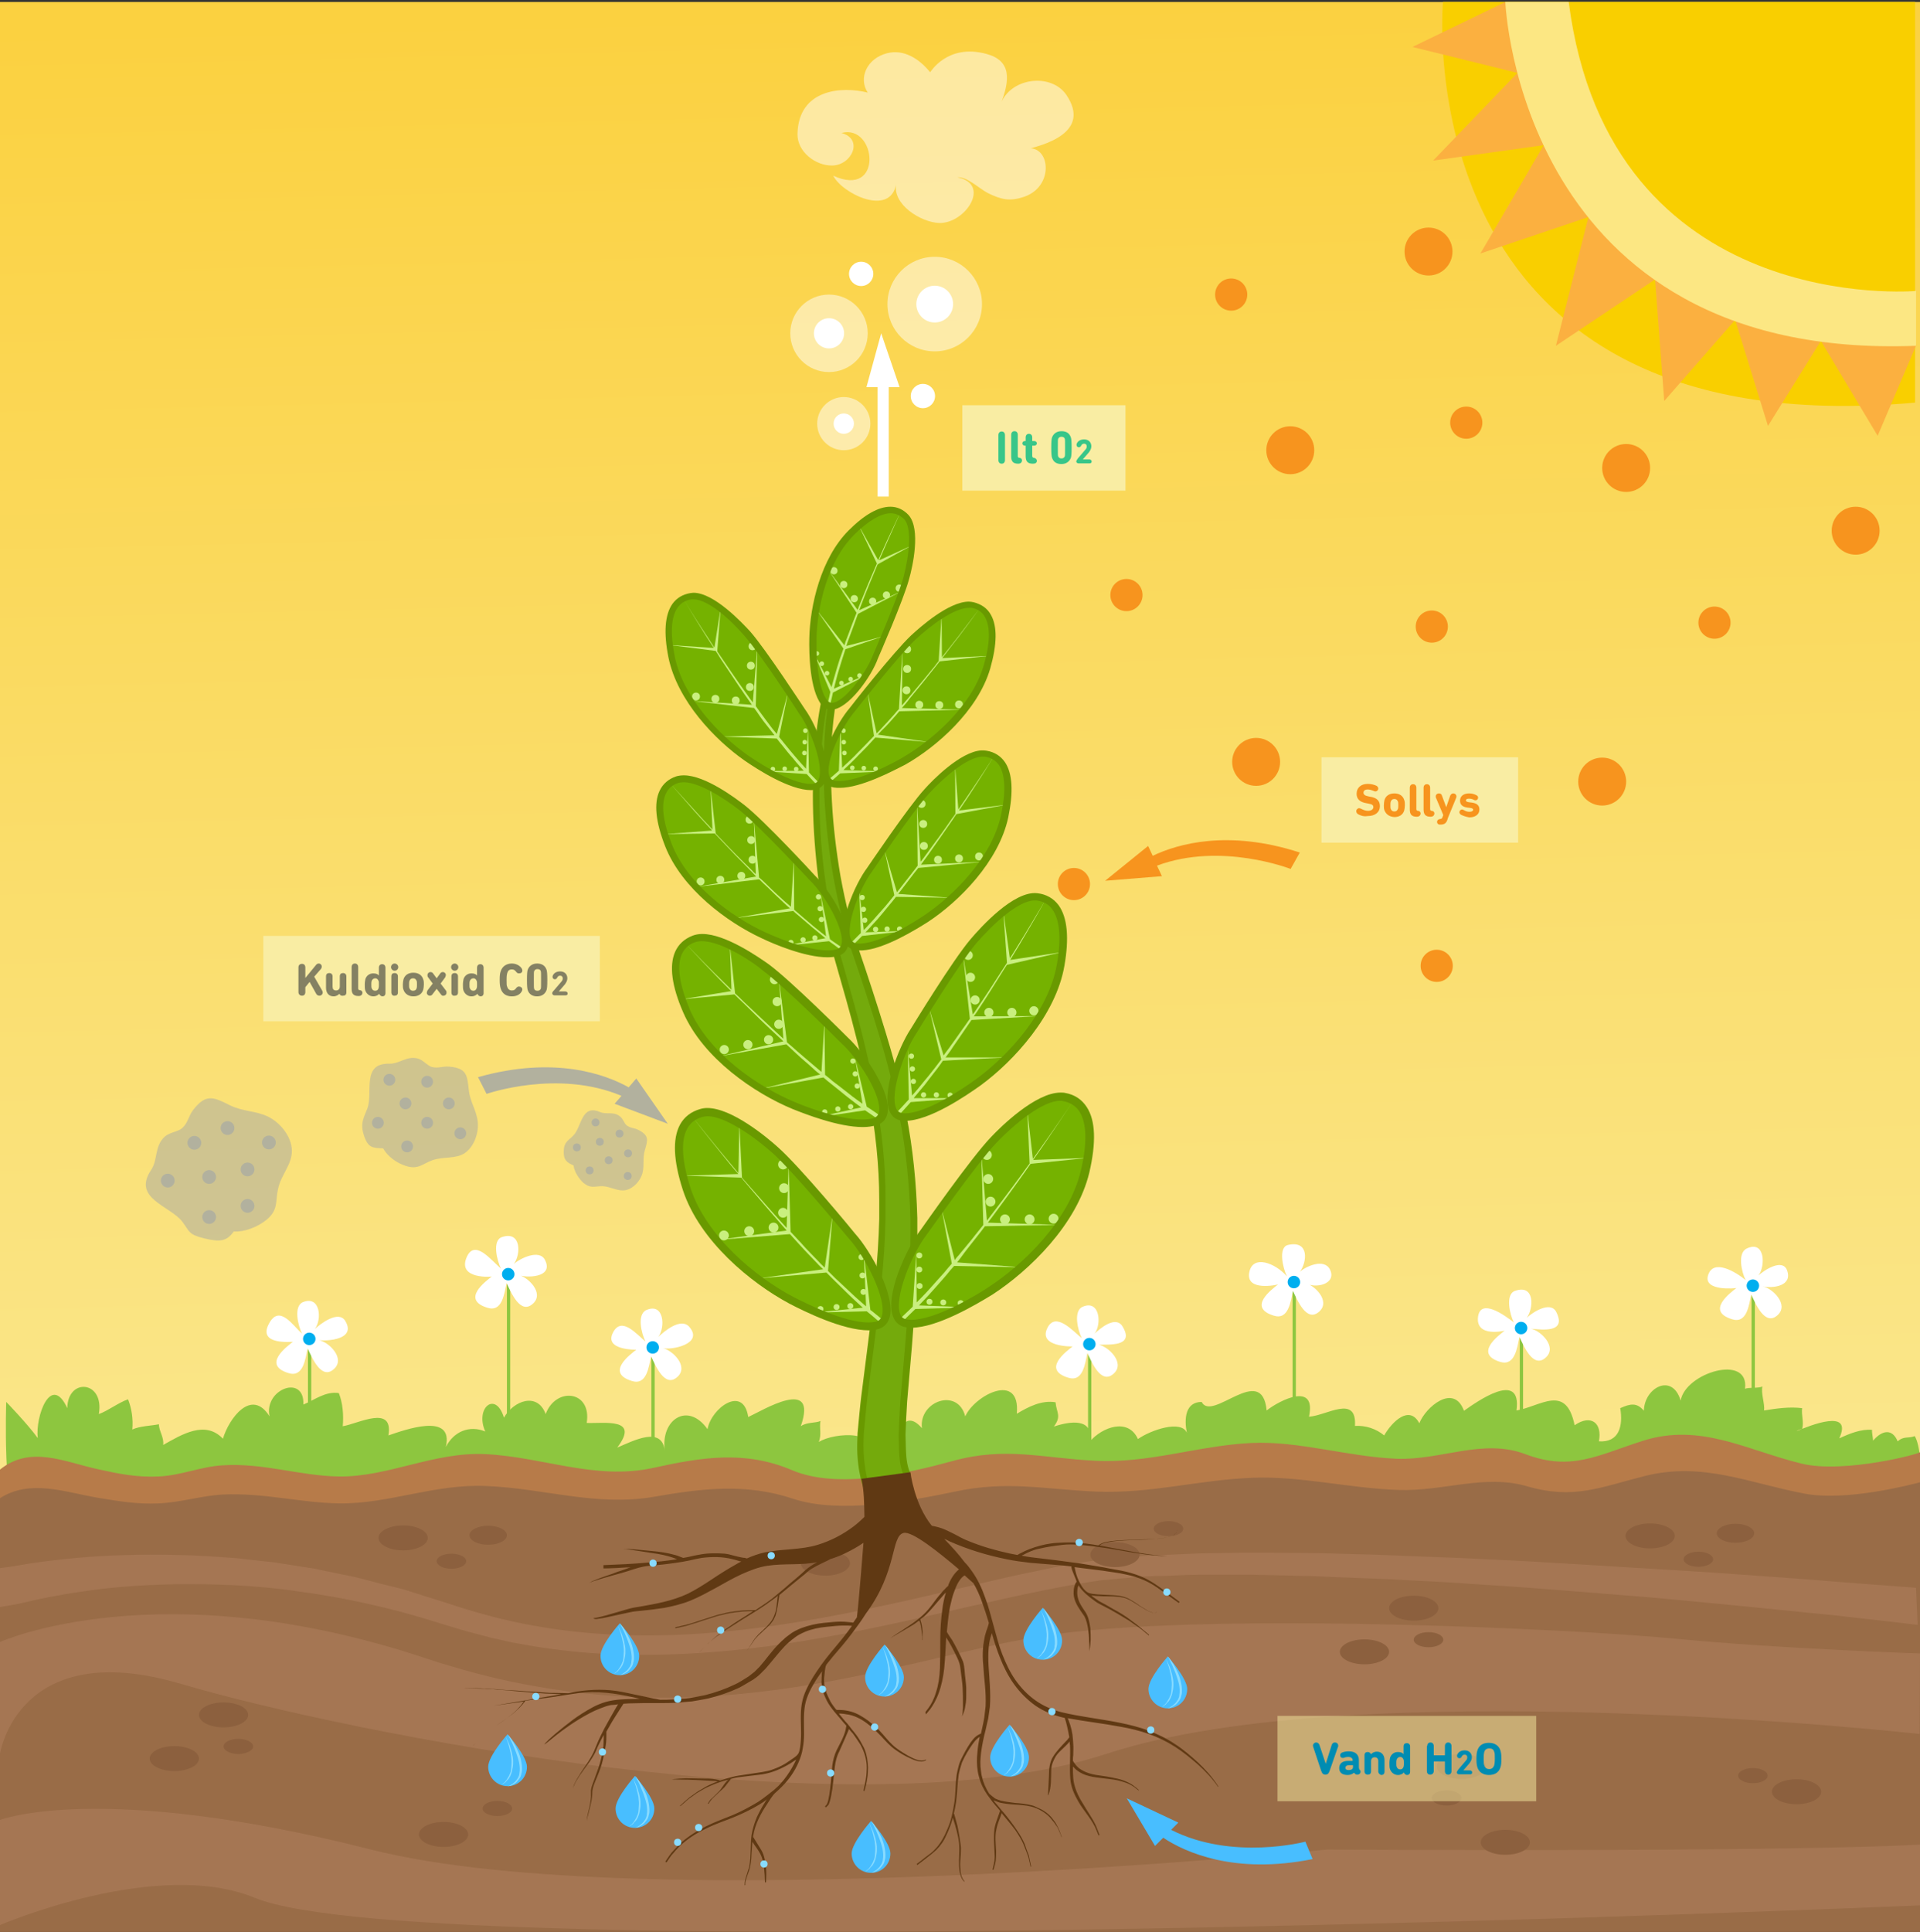 <?xml version="1.0" encoding="utf-8"?>
<!-- Generator: Adobe Illustrator 18.0.0, SVG Export Plug-In . SVG Version: 6.00 Build 0)  -->
<!DOCTYPE svg PUBLIC "-//W3C//DTD SVG 1.1//EN" "http://www.w3.org/Graphics/SVG/1.1/DTD/svg11.dtd">
<svg version="1.1" xmlns="http://www.w3.org/2000/svg" xmlns:xlink="http://www.w3.org/1999/xlink" x="0px" y="0px"
	 viewBox="0 0 584.8 588.3" enable-background="new 0 0 584.8 588.3" xml:space="preserve">
<rect x="0" y="0" width="584.8" height="588.3" fill="#333333" stroke="none"/>
<g id="background">
	<linearGradient id="SVGID_1_" gradientUnits="userSpaceOnUse" x1="287.017" y1="2.925" x2="300.877" y2="591.191">
		<stop  offset="0" style="stop-color:#FBD140"/>
		<stop  offset="1" style="stop-color:#F9EDA3"/>
	</linearGradient>
	<rect y="0.6" fill="url(#SVGID_1_)" width="584.8" height="463.6"/>
</g>
<g id="plant_1_">
	<g id="flowers">
		<g>
			<rect x="93.8" y="408.2" fill="#8DC63F" width="1" height="30.5"/>
			<g>
				<path fill="#FFFFFF" d="M81.9,403.1c3.2-6.1,7.3,0.6,10.1,3c-1.2-2.3-2.7-8.4,0.3-9.6c5.3-2.1,5.8,5.3,3.6,8.2
					c1.7-1.6,7.3-5.9,9.3-2.4c3.3,5.6-5.4,6.1-8,5.8c3,0.6,8,5.5,4.6,8.7c-3.9,3.7-6.8-3.5-8.1-6.2c-0.7,3.2-1.3,9-5.9,7.5
					c-8-2.5-0.5-8,1.4-9.5C89.2,408.5,78.3,409.8,81.9,403.1z"/>
				<circle fill="#00AEEF" cx="94.2" cy="407.7" r="1.9"/>
			</g>
		</g>
		<g>
			<rect x="154.4" y="388.5" fill="#8DC63F" width="1" height="52.7"/>
			<g>
				<path fill="#FFFFFF" d="M142,383.2c2.4-6.4,7.7,0.7,10.6,3.1c-1.2-2.3-2.8-8.6,0.3-9.6c5.9-2,5.8,5.3,3.6,8.2
					c1.7-1.6,7.8-4.7,9.5-1.2c2.8,5.5-6,5.5-8.2,4.5c3,0.6,8,5.5,4.6,8.7c-3.9,3.7-6.8-3.5-8.1-6.2c-0.7,3.2-1.3,9-5.9,7.5
					c-8-2.5-0.5-8,1.4-9.5C149.8,388.8,139.6,389.6,142,383.2z"/>
				<circle fill="#00AEEF" cx="154.8" cy="388" r="1.9"/>
			</g>
		</g>
		<g>
			<rect x="198.4" y="410.8" fill="#8DC63F" width="1" height="30.5"/>
			<g>
				<path fill="#FFFFFF" d="M186.7,405.8c2.6-5.1,7.1,0.4,9.9,2.7c-1.2-2.3-2.7-8.3,0.3-9.6c5.4-2.3,5.8,5.3,3.6,8.2
					c1.7-1.6,6.9-6.1,9.5-3c4.4,5.2-5.6,7.1-8.2,6.4c3,0.6,8,5.5,4.6,8.7c-3.9,3.7-6.8-3.5-8.1-6.2c-0.7,3.2-1.3,9-5.9,7.5
					c-8-2.5-0.5-8,1.4-9.5C193.8,411,183.9,411.2,186.7,405.8z"/>
				<circle fill="#00AEEF" cx="198.8" cy="410.3" r="1.9"/>
			</g>
		</g>
		<g>
			<rect x="331.4" y="409.8" fill="#8DC63F" width="1" height="30.5"/>
			<g>
				<path fill="#FFFFFF" d="M319,404.4c2.5-5.1,7.7,0.8,10.5,3.1c-1.2-2.3-2.7-8.4,0.3-9.6c5.2-2.2,5.8,5.3,3.6,8.2
					c1.7-1.6,6.4-5.6,8.5-2.2c3.9,6.4-4.5,5.4-7.2,5.6c3,0.6,8,5.5,4.6,8.7c-3.9,3.7-6.8-3.5-8.1-6.2c-0.7,3.2-1.3,9-5.9,7.5
					c-8-2.5-0.5-8,1.4-9.5C326.8,410,316.1,410.3,319,404.4z"/>
				<circle fill="#00AEEF" cx="331.8" cy="409.3" r="1.9"/>
			</g>
		</g>
		<g>
			<rect x="393.7" y="390.9" fill="#8DC63F" width="1" height="40.6"/>
			<g>
				<path fill="#FFFFFF" d="M380.5,387.5c1-5.6,8-2.9,11.5,1.2c-1.2-2.3-2.8-8.9,0.3-9.6c6.6-1.5,5.8,5.3,3.6,8.2
					c1.7-1.6,7.4-4.3,9.2-0.7c2.1,4.4-4.4,6-7.8,4c3,0.6,8,5.5,4.6,8.7c-3.9,3.7-6.8-3.5-8.1-6.2c-0.7,3.2-1.3,9-5.9,7.5
					c-8-2.5-0.5-8,1.4-9.5C389.2,391.2,379.4,393.4,380.5,387.5z"/>
				<circle fill="#00AEEF" cx="394.1" cy="390.4" r="1.9"/>
			</g>
		</g>
		<g>
			<rect x="462.9" y="404.9" fill="#8DC63F" width="1" height="30.6"/>
			<g>
				<path fill="#FFFFFF" d="M450.2,400.9c0.8-5.6,8-0.5,10.9,1.8c-1.2-2.3-2.7-8.5,0.3-9.6c6.1-2.2,5.8,5.3,3.6,8.2
					c1.7-1.6,7.2-5.3,9-1.8c3.3,6.5-4.4,5.4-7.7,5.1c3,0.6,8,5.5,4.6,8.7c-3.9,3.7-6.8-3.5-8.1-6.2c-0.7,3.2-1.3,9-5.9,7.6
					c-8-2.5-0.5-8,1.4-9.5C458.3,405.2,449.3,407.4,450.2,400.9z"/>
				<circle fill="#00AEEF" cx="463.3" cy="404.4" r="1.9"/>
			</g>
		</g>
		<g>
			<rect x="533.5" y="392" fill="#8DC63F" width="1" height="40.6"/>
			<g>
				<path fill="#FFFFFF" d="M520.2,388.5c1.5-5.5,8.6-1.1,11.5,1.3c-1.2-2.3-2.6-8.2,0.3-9.6c5.6-2.7,5.8,5.3,3.6,8.2
					c1.7-1.6,7.3-5.3,8.7-1.6c1.8,4.8-4.3,5.6-7.4,4.9c3,0.6,8,5.5,4.6,8.7c-3.9,3.7-6.8-3.5-8.1-6.2c-0.7,3.2-1.3,9-5.9,7.5
					c-8-2.5-0.5-8,1.4-9.5C528.9,392.3,518.9,393.3,520.2,388.5z"/>
				<circle fill="#00AEEF" cx="533.9" cy="391.5" r="1.9"/>
			</g>
		</g>
	</g>
	<path id="grass" fill="#8DC63F" d="M5.9,464.7c-5.2-4.9-4-37.8-4-37.8s6.4,6.6,9.6,11c-0.8-6.5,4-19.9,9-9.1
		c0.1-9.4,11.4-8.4,9.6,1.8c2.8-1,6-3.5,8.9-4.5c1.1,2.8,1.6,6,1.3,9.2c2.4-1.1,5.6-1.1,8.1-1.6c0,2.1,1.6,3.9,1.3,6.3
		c5.7-3.2,12.8-7.6,18.2-1.9c1.8-6.1,8.7-15.6,14.2-6.8c-1.8-8.3,10.7-13,10.3-3.6c3.4-1.4,6.7-4.1,10.8-3.5c1.2,3,1.5,6.7,1.2,10.1
		c4.8-0.8,15.5-6.7,13.9,2.8c5-1.7,20-7.2,17.5,3.5c2.4-4.7,7.2-6.7,12-4.7c-3.2-7.2,3.2-12.5,5.7-4.2c2.9-5.2,10.2-7.9,12.7-1.1
		c3.1-8.4,14.1-7.2,12.5,2.7c5.4,0.2,16.3-1.7,9.3,7.5c5-2.1,13.6-6.7,14.5,1c-1.4-9.5,7-15.1,13-6.6c1.1-6.4,10.9-13.6,12.4-3.7
		c4.2-1.9,21.4-12.6,16,2.8c1.8-1.3,4.5-0.9,6-1.6c-0.4,2.1,0.4,4.1-0.5,6.4c4.6-3,20.2-3.8,13,4.8c4.3-0.6,7.4-4.7,11.6-3
		c-1.1-5.2,1.8-11.9,6.8-6c-1-8.2,10.9-12.5,13.2-3.6c2.8-6.4,16.9-13.8,15.7-0.8c3.5-2.1,7.5-4.2,11.8-3.5c0.3,3.3,1.9,4.1-0.5,7.4
		c4.8-1.6,12.1-2.8,11,4.5c3.7-4.3,11.6-7.3,14.6-0.7c4-2.8,13.2-5.9,14.9-1.9c-0.9-4.4-0.4-9.4,4.5-9.4c3.2,6.3,18.4-12.2,19.8,2.6
		c4.1-3.2,15.2-8.8,12.9,1.9c5.3-0.3,14.6-6.9,14,2.8c3.3-0.2,6.5,0.9,8.9,2.9c2.4-4.2,7.7-9.4,10.7-3.7c1.9-4.9,10.5-12.3,13.6-3.8
		c3.7-2.6,17.7-12.7,16-0.1c7.3-1.2,15.1-8.3,17.7,4.5c4.9-3.4,8.5-0.8,7.4,4.9c6.2,0.4,7.4-4.7,6.5-10.1c3.1-1.4,5.1-1.8,7.3,0.9
		c0,0.7-0.1,0.7-0.1,0c0-7,8.6-11.9,11.2-3.2c1.4-8.5,21-14.4,19.6-3.6c1.2-0.5,4-0.1,5.3-0.7c-0.5,2.1,0.8,5.3,0.5,7.3
		c3.7-0.6,7.8-1.2,11.6-0.7c-0.3,2,0.6,4.3,0,6.3c-0.7,0.2-1.2,0.3-1.7,0.7c4-1.7,17.3-7.1,13,2.2c3-1.4,6.6-2.9,10-2.6
		c-0.1,1,0.3,2.3,0.3,3.3c2.8-3.3,5.9-3.7,7.5,0.2c1.9-1.7,3.2-0.8,5.2-1.6c3.4,5.7,1.6,29.1,1.5,34.9
		C584.9,470.9,5.9,464.7,5.9,464.7z"/>
	<g id="ground">
		<path fill="#B77B49" d="M584.9,442.1c0.6,0.5-23.2,6.7-36.1,3.6c-16.8-4.1-30.8-12.5-48.3-7c-13.8,4.4-21.9,9.4-35.9,4.1
			c-13-4.9-25.6,1.9-39.2,1.4c-14.8-0.6-29.9-5.5-44.3-4.8c-16.3,0.8-31.1,6.3-47.7,5.4c-15.8-0.8-27.1-4.3-42.9,0
			c-14.3,3.9-35.3,8.8-49.2,2.9c-14.3-6.1-27.5-4-42.4-0.7c-17.6,3.8-33.3-3.3-50.9-4.2c-15.8-0.8-29.7,7-44.8,6.8
			c-12-0.2-23-4.2-35.4-3.4c-6.7,0.4-12.7,3.1-19.5,3.4c-6.6,0.3-12.1-0.8-18.4-2.2C19.7,445.2,9.3,440,0,447.5v39.1l584.9,4.9
			L584.9,442.1z"/>
		<path fill="#996C47" d="M585.4,588.3L0,588.3V456.2c9.3-5.9,19.8-1.8,29.9-0.1c6.2,1,11.7,2,18.4,1.7c6.8-0.3,12.8-2.3,19.5-2.7
			c12.5-0.6,23.5,2.5,35.5,2.7c15.1,0.2,29-6,44.8-5.3c17.6,0.7,33.4,6.3,51,3.3c14.9-2.6,28.2-4.2,42.5,0.6
			c13.9,4.6,35,0.8,49.3-2.2c15.8-3.4,27.1-0.7,42.9,0c16.6,0.7,31.4-3.6,47.7-4.2c14.5-0.6,29.5,3.2,44.4,3.7
			c13.6,0.5,26.3-4.9,39.3-1.1c14.1,4.1,22.1,0.3,36-3.2c17.5-4.3,31.5,2.2,48.3,5.4c12.9,2.5,32.9-2.8,36-3.6V588.3z"/>
		<g>
			<path fill="#A57653" d="M0,500c0,0,48.8-22,129.8,5s140.8,0.8,187-6.7c47.8-7.8,162.8-2.3,193.5,0.7c30.7,3,74.5,4.5,74.5,4.5
				l-0.1,24.5c0,0-171.2-19-247.5,6c-76.3,25-232.1-6.5-281.9-21.2C5.5,498,0,534,0,534V500z"/>
			<path fill="#A57653" d="M0,554.2c0,0,30.2-12,113,9c82.8,21,291.2,0,291.2,0s135.1,0.9,180.6-1.5v18.5c0,0-454.4,19.5-507.2-2.3
				C47.8,565.6,0,586.2,0,586.2V554.2z"/>
			<path fill="#A57653" d="M0,477.5c0,0,3.3-0.4,5.5-0.8c4.4-0.8,10.8-1.7,19-2.4c8.2-0.7,18.2-1.1,29.6-0.8
				c5.7,0.1,11.8,0.5,18.1,1c3.2,0.4,6.4,0.7,9.8,1.1c1.7,0.1,3.3,0.5,5,0.7c1.7,0.3,3.4,0.5,5.1,0.8c0.9,0.1,1.7,0.3,2.6,0.4
				l1.3,0.2l1.3,0.3c1.8,0.4,3.5,0.7,5.3,1.1c1.8,0.4,3.6,0.7,5.4,1.1c1.8,0.4,3.6,0.9,5.5,1.4c1.8,0.5,3.7,1,5.5,1.4
				c1.9,0.5,3.8,0.9,5.6,1.5c3.7,1.2,7.5,2.4,11.4,3.6c7.5,2.5,15.2,4.7,23.2,6.3c8.1,1.6,16.4,2.7,24.9,3.2
				c17,1.1,34.8-0.1,52.6-2.7c17.9-2.6,35.8-6.6,53.8-10.8c9-2.1,18-4.3,27.1-6.1c4.5-1,9.1-1.8,13.7-2.5l3.4-0.5l0.9-0.1l0.3,0
				l0.2,0l0.4,0l1.7-0.2c2.3-0.2,4.5-0.4,6.8-0.6l3.4-0.3c1.1-0.1,2.3-0.1,3.4-0.2c2.3-0.1,4.6-0.2,6.8-0.3c2.3-0.1,4.6-0.2,6.8-0.3
				c2.2,0,4.5-0.1,6.7-0.1c2.2,0,4.5-0.1,6.7-0.1c1.1,0,2.2,0,3.3,0c1.1,0,2.2,0,3.3,0c4.4,0,8.8,0.1,13.1,0.1
				c4.3,0,8.6,0.2,12.9,0.3c4.2,0.1,8.5,0.2,12.6,0.4c8.3,0.4,16.5,0.6,24.4,1c7.9,0.4,15.6,0.7,23.1,1.2c7.4,0.4,14.6,0.9,21.6,1.3
				c6.9,0.4,13.5,0.8,19.8,1.2c6.3,0.4,12.3,0.8,17.9,1.2c11.2,0.8,21,1.5,29,2.2c8.1,0.6,14.4,1.1,18.7,1.4
				c4.3,0.3,5.1,0.4,5.1,0.4l0.5,11.3c0,0-2.3-0.3-6.6-0.8c-4.3-0.5-10.6-1.2-18.6-2.1c-8-0.8-17.8-1.8-28.9-2.9
				c-5.6-0.5-11.5-1.1-17.8-1.7c-6.3-0.6-12.9-1.2-19.7-1.7c-6.9-0.6-14.1-1.1-21.5-1.7c-7.4-0.6-15.1-1.1-23-1.6
				c-7.9-0.6-16-0.9-24.3-1.4c-4.1-0.2-8.3-0.3-12.6-0.5c-4.2-0.1-8.5-0.4-12.8-0.5c-4.3-0.1-8.6-0.2-13-0.3c-1.1,0-2.2,0-3.3-0.1
				c-1.1,0-2.2,0-3.3,0c-2.2,0-4.4,0-6.6,0c-2.2,0-4.4,0-6.7,0c-2.2,0-4.4,0.1-6.6,0.2c-2.2,0.1-4.4,0.2-6.7,0.2
				c-1.1,0.1-2.2,0.1-3.3,0.1l-3.4,0.3c-2.3,0.2-4.5,0.4-6.8,0.6l-1.7,0.2l-0.4,0l-0.2,0c0.1,0-0.1,0-0.1,0l-0.8,0.1l-3.3,0.5
				c-4.5,0.7-8.9,1.5-13.4,2.4c-9,1.8-18,3.9-27,5.9c-18,4.2-36.2,8.2-54.3,10.8c-18.1,2.6-36.2,3.7-53.7,2.8
				c-8.7-0.5-17.3-1.5-25.6-3.1c-2.1-0.3-4.1-0.8-6.2-1.3c-1-0.2-2-0.4-3.1-0.7c-1-0.3-2-0.5-3-0.8c-4.1-1-7.8-2.2-11.8-3.4
				c-15-4.8-29.6-7.9-43.1-9.7c-13.5-2-26.1-2.3-37.1-2.2c-11.1,0.2-20.7,1-28.5,2.2c-7.8,1.1-13.9,2.4-18,3.4
				c-2,0.5-7.6,1.4-7.6,1.4V477.5z"/>
		</g>
		<g>
			<ellipse fill="#8C603E" cx="251.4" cy="476" rx="7.5" ry="3.8"/>
			<g>
				<ellipse fill="#8C603E" cx="68.1" cy="522.2" rx="7.5" ry="3.8"/>
				<ellipse fill="#8C603E" cx="53.1" cy="535.5" rx="7.5" ry="3.8"/>
				<ellipse fill="#8C603E" cx="72.6" cy="531.8" rx="4.5" ry="2.3"/>
			</g>
			<g>
				<ellipse fill="#8C603E" cx="430.6" cy="489.7" rx="7.5" ry="3.8"/>
				<ellipse fill="#8C603E" cx="415.6" cy="503" rx="7.5" ry="3.8"/>
				<ellipse fill="#8C603E" cx="435.1" cy="499.3" rx="4.5" ry="2.3"/>
			</g>
			<g>
				<ellipse fill="#8C603E" cx="547.2" cy="545.6" rx="7.5" ry="3.8"/>
				<ellipse fill="#8C603E" cx="533.9" cy="540.7" rx="4.5" ry="2.3"/>
			</g>
			<g>
				<ellipse fill="#8C603E" cx="502.6" cy="467.7" rx="7.5" ry="3.8"/>
				<ellipse fill="#8C603E" cx="517.3" cy="474.8" rx="4.5" ry="2.3"/>
				<ellipse fill="#8C603E" cx="528.6" cy="466.9" rx="5.7" ry="2.9"/>
			</g>
			<g>
				<ellipse fill="#8C603E" cx="122.8" cy="468.3" rx="7.5" ry="3.8"/>
				<ellipse fill="#8C603E" cx="137.5" cy="475.4" rx="4.5" ry="2.3"/>
				<ellipse fill="#8C603E" cx="148.7" cy="467.5" rx="5.7" ry="2.9"/>
			</g>
			<g>
				<ellipse fill="#8C603E" cx="445.1" cy="537.9" rx="7.5" ry="3.8"/>
				<ellipse fill="#8C603E" cx="458.5" cy="561" rx="7.5" ry="3.8"/>
				<ellipse fill="#8C603E" cx="440.6" cy="547.5" rx="4.5" ry="2.3"/>
			</g>
			<g>
				<ellipse fill="#8C603E" cx="135.1" cy="558.6" rx="7.5" ry="3.8"/>
				<ellipse fill="#8C603E" cx="151.5" cy="550.7" rx="4.5" ry="2.3"/>
			</g>
			<g>
				<ellipse fill="#8C603E" cx="339.6" cy="473.4" rx="7.5" ry="3.8"/>
				<ellipse fill="#8C603E" cx="355.9" cy="465.5" rx="4.5" ry="2.3"/>
			</g>
		</g>
	</g>
	<g id="plant">
		<g>
			<path fill="#74AA0C" d="M264.8,184.3c0,0-0.7,0.9-1.8,2.5c-1.1,1.6-2.6,4.1-4.1,7.5c-1.5,3.4-2.9,7.6-4,12.6
				c-1.1,5-1.9,10.8-2.4,17.1c-0.4,6.3-0.5,13.2,0,20.4c0.4,7.2,1.3,14.9,2.6,22.6c1.4,7.8,3.2,15.7,6,23.5
				c2.7,7.9,5.4,16.1,7.9,24.3c1.8,6.2,3.7,12.5,4.9,18.8c0.4,2.1,0.8,4.2,1.3,6.3c2,10.2,3,20.6,3.3,31c0.1,12.8-0.6,25.6-1.6,38.4
				c-0.5,6.4-1,12.2-1.5,17.4c-0.1,1.3-0.5,9.1-0.5,10c0,0.9,0,1.8,0,2.7c0.1,3.3,0.1,6.5,1.5,9.7c0.3,0.6-10.9,3.9-12.2,4.4
				c-0.4-1.3-0.9-2.5-1.2-3.8c-0.5-2.4-1-6-1-10.1c0-1,0.1-2.1,0.1-3.2c0.1-1.1,0.9-9.6,1.1-10.9c0.7-5.2,1.4-11,2.2-17.3
				c1.6-12.2,3-24.6,3.3-37c0-1.9,0-3.9,0-5.9c0-11.2-1.3-22.4-3.4-33.4c-1-5.1-2.1-10.1-3.3-15.1c-2.1-8.2-4.4-16.3-6.7-24.4
				c-2.4-8.2-4-16.5-5.1-24.5c-1-8-1.6-15.8-1.7-23.2c-0.1-7.4,0.3-14.4,1-20.8c0.7-6.4,1.8-12.3,3.2-17.3c1.4-5.1,3.1-9.4,4.7-12.8
				c1.7-3.4,3.4-5.9,4.6-7.5c1.3-1.6,1.9-2.4,1.9-2.4L264.8,184.3z"/>
			<path fill="#699900" d="M263.6,454.8l-0.5-1.5c-0.4-1.1-0.8-2.3-1-3.4c-0.5-2.2-1.1-5.8-1-10.3l0.1-3.2c0.1-1.1,0.9-9.7,1.1-11
				l2.2-17.3c1.5-11.7,3-24.3,3.3-36.9c0-1.2,0-2.5,0-3.8c0-0.7,0-1.4,0-2.1c0-10.1-1.1-21-3.4-33.2c-1-5.2-2.1-10.2-3.3-15
				c-2.2-8.9-4.8-17.7-6.7-24.4c-2.2-7.5-3.9-15.5-5.1-24.7c-1-7.9-1.6-15.8-1.7-23.4c-0.1-7,0.2-14,1-21c0.7-6.4,1.8-12.2,3.3-17.5
				c1.3-4.7,2.9-9,4.8-12.9c1.6-3.3,3.3-5.7,4.6-7.7l2.6-3.2l2.3,1.8l-0.6,0.8c0,0-0.7,0.8-1.8,2.4c-1.2,1.8-2.6,4.2-4,7.3
				c-1.6,3.8-3,8-4,12.5c-1.1,5.1-1.9,10.8-2.4,16.9c-0.4,6.7-0.4,13.5,0,20.3c0.4,7.3,1.3,14.9,2.6,22.5c1.6,8.7,3.5,16.3,5.9,23.3
				c2.3,6.7,5.2,15.5,7.9,24.4c1.8,6,3.7,12.4,5,18.9l1.3,6.3c1.9,9.8,3,20.3,3.3,31.2c0.1,11.9-0.5,24.4-1.6,38.5l-1.5,17.4
				c-0.1,1.3-0.5,9-0.5,10l0.1,3.8c0.1,2.8,0.2,5.5,1.4,8.1l0.2,0.4l-0.2,0.5c-0.3,0.7-0.8,1-10.1,4c-1.3,0.4-2.3,0.8-2.7,0.9
				L263.6,454.8z M254.6,203.7c-0.3,1-0.6,1.9-0.8,2.9c-1.4,5.2-2.5,10.9-3.2,17.2c-0.7,6.8-1.1,13.8-1,20.7
				c0.1,7.5,0.6,15.3,1.7,23.1c1.2,9,2.8,17,5,24.4c1.9,6.7,4.5,15.6,6.7,24.5c1.2,4.9,2.3,10,3.3,15.2c2.3,12.3,3.5,23.3,3.4,33.6
				c0,0.7,0,1.4,0,2.1c0,1.3,0,2.6,0,3.8c-0.2,12.7-1.8,25.3-3.3,37.1l-2.2,17.3c-0.2,1.3-1,9.8-1.1,10.9l-0.1,3.2
				c0,4.3,0.5,7.7,1,9.9c0.2,0.9,0.5,1.8,0.8,2.8c0.5-0.2,1.1-0.4,1.8-0.6c2.2-0.7,6.8-2.2,8.5-2.9c-1.1-2.7-1.2-5.5-1.3-8.1
				l-0.1-3.8c0-1,0.4-8.8,0.5-10.1l1.5-17.4c1.2-14,1.7-26.5,1.6-38.3c-0.3-10.8-1.4-21.2-3.3-30.9l-1.3-6.3
				c-1.3-6.3-3.1-12.7-4.9-18.7c-2.7-8.9-5.6-17.6-7.9-24.3c-2.5-7.1-4.4-14.8-6-23.6c-1.4-7.7-2.2-15.4-2.7-22.8
				c-0.4-6.8-0.4-13.8,0-20.6c0.4-6.2,1.2-12,2.4-17.2C254.1,205.7,254.3,204.7,254.6,203.7z"/>
		</g>
		<g id="leaves_2_">
			<g>
				<path fill="#75B200" d="M236.2,350.2c-4.6-4.1-16.1-13.1-22.5-11.3c-9.7,2.7-7,15.5-4.5,23.1c4.6,14.1,18.6,26.9,31.9,33.9
					c6.2,3.3,18.9,9.2,25.9,7.7c8.3-1.7-1.3-20.7-7.3-27.3C259.6,376.4,243,356.3,236.2,350.2z"/>
				<g>
					<g>
						<circle fill="#C9EF7F" cx="263" cy="393.4" r="0.9"/>
						<circle fill="#C9EF7F" cx="262.7" cy="388.4" r="0.9"/>
						<circle fill="#C9EF7F" cx="262.4" cy="382.8" r="0.9"/>
					</g>
					<g>
						<circle fill="#C9EF7F" cx="259" cy="397.7" r="0.9"/>
						<circle fill="#C9EF7F" cx="254.8" cy="398" r="0.9"/>
						<circle fill="#C9EF7F" cx="249.9" cy="398.6" r="0.9"/>
					</g>
				</g>
				<g>
					<g>
						<circle fill="#C9EF7F" cx="238.5" cy="369.3" r="1.5"/>
						<circle fill="#C9EF7F" cx="238.5" cy="354.6" r="1.5"/>
						<circle fill="#C9EF7F" cx="238.8" cy="361.8" r="1.5"/>
					</g>
					<g>
						<circle fill="#C9EF7F" cx="228.2" cy="374.9" r="1.5"/>
						<circle fill="#C9EF7F" cx="235.6" cy="373.8" r="1.5"/>
						<circle fill="#C9EF7F" cx="220.5" cy="376.2" r="1.5"/>
					</g>
				</g>
				<path fill="#C9EF7F" d="M266.4,399.9c-0.4-0.3-0.8-0.7-1.3-1l-2-17.3l0.7,16.2c-0.2-0.2-3.3-2.8-4.7-4.2c-1.5-1.4-3-2.8-4.7-4.4
					c-0.7-0.7-1.5-1.5-2.2-2.2l1.4-17.2l-2.4,16.2c-0.6-0.6-1.3-1.2-1.9-1.9c-1.7-1.8-3.6-3.6-5.3-5.6c-1.1-1.1-2.1-2.3-3.2-3.4
					l-0.6-20.8l-0.6,19.6c-0.4-0.4-0.7-0.8-1.1-1.2c-3.6-3.9-7.1-8-10.4-11.7c-0.7-0.8-1.4-1.6-2.1-2.4l-0.8-16.4l-0.3,15
					c-2-2.4-3.9-4.7-5.6-6.7c-5.1-6.2-8.4-10.4-8.4-10.4s3.2,4.2,8.3,10.5c1.7,2.1,3.6,4.5,5.7,6.9L208,358l17.8,0.6
					c0.7,0.8,1.4,1.7,2.1,2.5c3.2,3.8,6.7,7.9,10.2,11.9c0.5,0.6,1,1.1,1.5,1.7v0l-21.4,2.9l22.4-1.8c1,1.1,1.9,2.1,2.9,3.2
					c1.8,2,3.6,3.8,5.3,5.6c0.6,0.7,1.3,1.3,1.9,1.9l-19.7,2.8l20.7-1.8c0.7,0.7,1.5,1.5,2.2,2.2c1.6,1.6,3.2,3.1,4.6,4.5
					c1.4,1.4,4.2,3.9,4.3,4l-14.7,1.5l15.9-0.4c0.6,0.5,1.2,1,1.7,1.4c1.8,1.5,2.8,2.4,2.8,2.4l0.7-0.9
					C269.3,402.2,268.2,401.4,266.4,399.9z"/>
				<path fill="#699900" d="M264.6,405.1L264.6,405.1c-7.9,0-19.5-5.7-24.1-8.1c-11.8-6.3-27.4-19.1-32.5-34.6
					c-2.9-8.9-3.2-15.6-0.9-19.9c1.3-2.4,3.4-4,6.2-4.8c0.7-0.2,1.4-0.3,2.1-0.3c7.6,0,18.4,9.1,21.5,11.9
					c6.8,6,22.9,25.5,23.5,26.3c4.9,5.4,12.6,19.3,10.5,25.8c-0.6,1.8-1.9,3-3.8,3.4C266.4,405,265.5,405.1,264.6,405.1z
					 M215.5,339.9c-0.5,0-1,0.1-1.5,0.2c-2.2,0.6-3.7,1.8-4.7,3.6c-2,3.7-1.6,9.9,1,18c4.8,14.8,19.9,27.2,31.3,33.2
					c3.5,1.8,15.3,7.8,22.9,7.8h0c0.8,0,1.5-0.1,2.1-0.2c1.1-0.2,1.7-0.8,2-1.8c1.6-5-5-18-10-23.5c-0.2-0.2-16.7-20.2-23.3-26.1
					C229.6,346,220.8,339.9,215.5,339.9z"/>
			</g>
			<g>
				<path fill="#75B200" d="M302.6,347.2c4.3-4.5,14.9-14.4,21.5-13.2c9.9,1.8,8.2,14.9,6.4,22.7c-3.4,14.4-16.3,28.3-29,36.4
					c-5.9,3.8-18.1,10.7-25.1,9.8c-8.4-1-0.4-20.7,5.1-27.8C281.4,375.2,296.3,353.8,302.6,347.2z"/>
				<g>
					<g>
						<circle fill="#C9EF7F" cx="280.1" cy="391.6" r="0.9"/>
						<circle fill="#C9EF7F" cx="280" cy="386.6" r="0.9"/>
						<circle fill="#C9EF7F" cx="280" cy="382.3" r="0.9"/>
					</g>
					<g>
						<circle fill="#C9EF7F" cx="283.1" cy="396.4" r="0.9"/>
						<circle fill="#C9EF7F" cx="287.3" cy="396.6" r="0.9"/>
						<circle fill="#C9EF7F" cx="292.6" cy="396.8" r="0.9"/>
					</g>
				</g>
				<g>
					<g>
						<circle fill="#C9EF7F" cx="301.7" cy="365.9" r="1.5"/>
						<circle fill="#C9EF7F" cx="300.6" cy="351.7" r="1.5"/>
						<circle fill="#C9EF7F" cx="301" cy="359" r="1.5"/>
					</g>
					<g>
						<circle fill="#C9EF7F" cx="313.6" cy="371.3" r="1.5"/>
						<circle fill="#C9EF7F" cx="306.1" cy="371.3" r="1.5"/>
						<circle fill="#C9EF7F" cx="320.9" cy="371.1" r="1.5"/>
					</g>
				</g>
				<path fill="#C9EF7F" d="M297.7,376.4c0.8-1,1.6-2,2.3-3l0.1,0l22.7-0.4l-21.9-0.7c0.6-0.7,8-10.8,10.9-14.9c0.7-1,1.4-2,2.1-3
					l17.5-1.8l-16.7,0.6c1.8-2.5,3.4-4.9,4.9-7.1c4.5-6.6,7.4-11.1,7.4-11.1s-2.9,4.5-7.5,11c-1.5,2.1-3.1,4.4-4.9,6.9l-1.7-14.7
					l0.7,16.1c-0.7,0.9-1.4,1.9-2.1,2.9c-2.9,4-10.4,13.9-10.9,14.5l-1.7-20.2l0.6,21.5c-0.8,1-1.6,2-2.4,3c-1.6,2.1-3.3,4-4.9,6
					c-0.5,0.6-1,1.1-1.4,1.7l-4-15.6l3.1,16.7c-0.8,0.9-1.6,1.8-2.3,2.7c-1.5,1.7-3,3.3-4.3,4.8c-1.3,1.5-4,4.2-4.1,4.3l-0.1-15.3
					l-1.1,16.6c-0.5,0.5-4.1,3.9-4.1,3.9l0.8,0.8c0,0,3.6-3.5,4.1-4l16.8-0.5l-15.7-0.6c0.1-0.1,2.8-2.9,4.1-4.4
					c1.3-1.5,2.8-3.1,4.3-4.9c0.7-0.9,1.5-1.8,2.3-2.7l20.5,0.4l-19.6-1.5c0.5-0.6,1-1.2,1.4-1.8
					C294.4,380.5,296.1,378.5,297.7,376.4z"/>
				<path fill="#699900" d="M277.6,404.3c-0.5,0-1,0-1.4-0.1c-1.9-0.2-3.4-1.3-4.1-3.1c-2.7-6.4,3.9-20.9,8.4-26.7
					c0.6-0.8,15-21.5,21.3-28.1c3-3.2,13.6-13.6,21.2-13.6c0.5,0,1,0,1.4,0.1c2.9,0.5,5.1,2,6.6,4.3c2.7,4.1,2.9,10.8,0.8,19.9
					c-3.8,15.9-18.3,29.9-29.5,37.2C297.4,397.2,285.5,404.3,277.6,404.3z M322.9,335.2c-5.3,0-13.8,6.9-19.5,12.9
					c-6.1,6.4-20.9,27.6-21.1,27.8c-4.6,5.9-10.1,19.4-8.1,24.3c0.4,1,1.1,1.5,2.2,1.6c0.3,0,0.7,0.1,1.1,0.1
					c7.5,0,19.7-7.4,23.2-9.7c10.9-7,24.9-20.5,28.5-35.7c2-8.3,1.8-14.5-0.4-18c-1.1-1.7-2.8-2.8-5-3.2
					C323.6,335.2,323.2,335.2,322.9,335.2z"/>
			</g>
		</g>
		<g id="leaves_3_">
			<g>
				<path fill="#75B200" d="M233.3,294.5c-4.6-3.4-16.1-10.8-22-8.6c-8.8,3.3-5.2,15-2.2,21.9c5.5,12.7,19.7,23.4,32.7,28.8
					c6,2.5,18.4,6.9,24.8,5c7.6-2.3-3-19.2-9.2-24.8C257.4,316.8,240.1,299.5,233.3,294.5z"/>
				<g>
					<g>
						<circle fill="#C9EF7F" cx="261.1" cy="330.7" r="0.8"/>
						<circle fill="#C9EF7F" cx="260.5" cy="327" r="0.8"/>
						<circle fill="#C9EF7F" cx="259.8" cy="323.1" r="0.8"/>
					</g>
					<g>
						<circle fill="#C9EF7F" cx="259.1" cy="337" r="0.8"/>
						<circle fill="#C9EF7F" cx="255.2" cy="337.7" r="0.8"/>
						<circle fill="#C9EF7F" cx="251.2" cy="338.6" r="0.8"/>
					</g>
				</g>
				<g>
					<g>
						<circle fill="#C9EF7F" cx="237.2" cy="311.9" r="1.4"/>
						<circle fill="#C9EF7F" cx="235.9" cy="298.3" r="1.4"/>
						<circle fill="#C9EF7F" cx="236.7" cy="305" r="1.4"/>
					</g>
					<g>
						<circle fill="#C9EF7F" cx="227.8" cy="318.1" r="1.4"/>
						<circle fill="#C9EF7F" cx="234.1" cy="316.6" r="1.4"/>
						<circle fill="#C9EF7F" cx="220.6" cy="319.6" r="1.4"/>
					</g>
				</g>
				<path fill="#C9EF7F" d="M264,337l-3.6-15l2.3,14.1c-0.1-0.1-2.9-2-4.3-3.2c-1.5-1.2-3.1-2.4-4.8-3.7c-0.7-0.6-1.5-1.3-2.3-1.9
					l-0.2-16.1l-0.9,15.2c-0.6-0.5-1.2-1-1.9-1.6c-1.8-1.5-3.6-3.1-5.5-4.7c-1-0.9-2-1.8-3.1-2.7l-2.5-19.6l1.4,18.5
					c-0.4-0.4-0.9-0.8-1.3-1.2c-3.7-3.4-7.3-6.8-10.7-10c-0.9-0.9-1.8-1.8-2.7-2.6l-1.6-14.6l0.5,13.5c-1.9-1.9-3.7-3.6-5.3-5.2
					c-5.3-5.3-8.7-8.9-8.7-8.9s3.4,3.7,8.6,9.1c1.6,1.7,3.4,3.5,5.3,5.4l-15.1,2.5l16.1-1.5c0.9,0.9,1.8,1.8,2.8,2.7
					c3.3,3.3,6.9,6.8,10.6,10.2c0.5,0.5,1,0.9,1.5,1.4l-19.7,4.6l20.6-3.7l0,0c1,0.9,2,1.9,3,2.8c1.8,1.7,3.7,3.2,5.4,4.8
					c0.6,0.6,1.3,1.1,1.9,1.6l-18.1,4.4l19.1-3.5c0.8,0.7,1.5,1.3,2.3,1.9c1.7,1.4,3.3,2.6,4.7,3.8c1.5,1.2,4.3,3.3,4.5,3.4
					l-14.3,3.2l15.5-2.3c0.6,0.4,4.5,3.1,4.5,3.1l0.6-0.9C268.6,340,264.7,337.4,264,337z"/>
				<path fill="#699900" d="M262.8,343.2C262.8,343.2,262.8,343.2,262.8,343.2c-7.4,0-17.4-3.9-21.4-5.5
					c-11.6-4.8-27.2-15.4-33.3-29.4c-3.5-8-4.3-14.2-2.5-18.4c1-2.3,2.8-4,5.4-5c0.8-0.3,1.8-0.5,2.9-0.5c7.1,0,17.2,7.1,20.2,9.2
					c6.8,5,23.5,21.7,24.2,22.4c5,4.6,13.4,16.9,12,23.1c-0.4,1.8-1.5,3-3.3,3.5C265.7,343,264.4,343.2,262.8,343.2z M213.8,286.6
					c-0.8,0-1.5,0.1-2.1,0.3c-2,0.7-3.3,2-4.1,3.8c-1.5,3.6-0.6,9.3,2.5,16.7c5.8,13.4,20.9,23.6,32,28.2c3,1.3,13.4,5.3,20.5,5.3
					c0,0,0,0,0,0c1.3,0,2.5-0.1,3.4-0.4c1-0.3,1.5-0.9,1.7-1.8c1.1-4.8-6.2-16.3-11.4-21c-0.2-0.2-17.3-17.3-24-22.2
					C230.6,293.9,220.3,286.6,213.8,286.6z"/>
			</g>
			<g>
				<path fill="#75B200" d="M296.5,286.6c3.7-4.4,13.1-14.3,19.3-13.5c9.3,1.2,8.5,13.4,7.2,20.8c-2.4,13.6-13.7,27.4-25,35.7
					c-5.3,3.8-16.3,11-22.9,10.6c-7.9-0.5-1.5-19.3,3.2-26.2C278.3,313.9,291,293,296.5,286.6z"/>
				<g>
					<g>
						<circle fill="#C9EF7F" cx="278.2" cy="329.3" r="0.8"/>
						<circle fill="#C9EF7F" cx="277.9" cy="325.5" r="0.8"/>
						<circle fill="#C9EF7F" cx="277.6" cy="321.6" r="0.8"/>
					</g>
					<g>
						<circle fill="#C9EF7F" cx="281.3" cy="333.4" r="0.8"/>
						<circle fill="#C9EF7F" cx="285.2" cy="333.4" r="0.8"/>
						<circle fill="#C9EF7F" cx="289.4" cy="333.5" r="0.8"/>
					</g>
				</g>
				<g>
					<g>
						<circle fill="#C9EF7F" cx="297" cy="304.5" r="1.4"/>
						<circle fill="#C9EF7F" cx="294.9" cy="290.9" r="1.4"/>
						<circle fill="#C9EF7F" cx="295.6" cy="297.6" r="1.4"/>
					</g>
					<g>
						<circle fill="#C9EF7F" cx="308.2" cy="308.3" r="1.4"/>
						<circle fill="#C9EF7F" cx="301.2" cy="308.3" r="1.4"/>
						<circle fill="#C9EF7F" cx="314.9" cy="307.8" r="1.4"/>
					</g>
				</g>
				<path fill="#C9EF7F" d="M293.5,314.1c0.8-1.2,1.6-2.3,2.4-3.5l20.9-1.2l-20.2,0.1c0.4-0.5,0.7-1.1,1.1-1.6
					c2.8-4.2,5.4-8.4,7.9-12.4c0.4-0.6,0.7-1.1,1.1-1.7l17-3.9l-16,2.4c1.7-2.8,3.3-5.4,4.7-7.8c3.8-6.4,6.2-10.8,6.2-10.8
					s-2.5,4.3-6.4,10.7c-1.4,2.2-2.9,4.8-4.6,7.4l-2-14.3l1.1,15.7c-0.4,0.7-0.9,1.3-1.3,2c-2.5,3.9-5.2,8.1-8.1,12.3
					c-0.3,0.5-0.6,0.9-1,1.4l-3-18.3l2.1,19.6c-0.8,1.2-1.6,2.3-2.4,3.4c-1.4,2-2.8,4-4.2,5.9c-0.5,0.6-0.9,1.2-1.4,1.9L283,307
					l3.7,15.6c-0.6,0.8-1.3,1.7-1.9,2.5c-1.3,1.7-2.6,3.3-3.8,4.7c-1.1,1.4-2.2,2.7-3.2,3.8l-1.3-13.9l0.3,15.1
					c-0.6,0.7-4,4.3-4,4.3l0.8,0.7c0,0,3.3-3.6,3.8-4.2l0,0l15.4-1.2l-14.5,0c0-0.1,2.2-2.6,3.4-4.1c1.1-1.5,2.4-3.1,3.7-4.8
					c0.6-0.8,1.2-1.6,1.8-2.5l19.3-1L288,322c0.5-0.6,0.9-1.3,1.4-1.9C290.7,318.1,292.1,316.2,293.5,314.1z"/>
				<path fill="#699900" d="M275.7,341.3c-0.2,0-0.4,0-0.6,0c-1.8-0.1-3.2-1-4-2.6c-2.8-5.8,2.5-19.7,6.3-25.4
					c0.5-0.8,12.8-21,18.3-27.4c2.9-3.4,13.1-14.8,20.3-13.9c2.7,0.3,4.9,1.6,6.4,3.6c2.7,3.7,3.3,9.9,1.8,18.5
					c-2.6,15-15.4,29-25.5,36.4C294.2,333.7,283.1,341.3,275.7,341.3z M315.1,274.2c-4.9,0-12.6,7.1-17.8,13.1
					c-5.3,6.3-18,27-18.1,27.2c-3.9,5.8-8.3,18.7-6.2,23.1c0.4,0.9,1.1,1.3,2.1,1.4c6.8,0.4,18.8-7.9,22.2-10.4
					c9.8-7.1,22.1-20.6,24.6-34.9c1.4-7.9,0.9-13.7-1.4-16.8c-1.1-1.6-2.7-2.4-4.8-2.7C315.5,274.2,315.3,274.2,315.1,274.2z"/>
			</g>
		</g>
		<g id="leaves_1_">
			<g>
				<path fill="#75B200" d="M282.3,240.9c3.5-3.8,12.4-12.4,18-11.4c8.4,1.4,7.2,12.4,5.7,19c-2.7,12.2-13.4,24.2-23.9,31.2
					c-4.9,3.3-15.1,9.3-21.1,8.7c-7.1-0.7-0.6-17.5,3.9-23.5C264.9,264.9,277.2,246.5,282.3,240.9z"/>
				<g>
					<g>
						<circle fill="#C9EF7F" cx="263.4" cy="280.2" r="0.8"/>
						<circle fill="#C9EF7F" cx="263" cy="276.9" r="0.8"/>
						<circle fill="#C9EF7F" cx="262.6" cy="273.3" r="0.8"/>
					</g>
					<g>
						<circle fill="#C9EF7F" cx="266.7" cy="283" r="0.8"/>
						<circle fill="#C9EF7F" cx="270.2" cy="282.9" r="0.8"/>
						<circle fill="#C9EF7F" cx="274" cy="282.9" r="0.8"/>
					</g>
				</g>
				<g>
					<g>
						<circle fill="#C9EF7F" cx="281.4" cy="257.6" r="1.2"/>
						<circle fill="#C9EF7F" cx="280.7" cy="244.8" r="1.2"/>
						<circle fill="#C9EF7F" cx="281.2" cy="250.9" r="1.2"/>
					</g>
					<g>
						<circle fill="#C9EF7F" cx="292.1" cy="261.4" r="1.2"/>
						<circle fill="#C9EF7F" cx="285.7" cy="261.8" r="1.2"/>
						<circle fill="#C9EF7F" cx="298.2" cy="260.8" r="1.2"/>
					</g>
				</g>
				<path fill="#C9EF7F" d="M279.7,264.3l20.1-1.9l-19.3,0.9v0c0.7-1,1.5-2,2.2-3c2.6-3.7,5.2-7.4,7.6-10.9c0.3-0.5,0.7-1,1-1.5
					l15.5-2.9l-14.7,1.8c1.7-2.5,3.3-4.9,4.7-7.1c3.7-5.7,6-9.5,6-9.5s-2.4,3.8-6.2,9.4c-1.4,2.1-3,4.4-4.7,6.9l-1-13.3l0.1,14.6
					c-0.3,0.5-0.6,0.9-1,1.4c-2.4,3.5-5,7.1-7.7,10.7c-0.6,0.8-1.2,1.7-1.9,2.5l-1.1-17.8l0.2,19c-0.4,0.6-6,7.7-6.3,8.1l-3.8-12.9
					l3,13.8c-0.7,0.9-1.4,1.7-2.1,2.6c-1.2,1.5-2.5,2.8-3.6,4.1c-1.1,1.3-2.2,2.4-3.1,3.4c-0.2,0.2-0.3,0.3-0.5,0.5l-1.4-12.5
					l0.5,13.4c-0.4,0.4-0.8,0.8-1.1,1.1c-1.4,1.4-2.2,2.2-2.2,2.2l0.6,0.7c0,0,0.8-0.8,2.2-2.2c0.3-0.3,0.6-0.6,0.9-0.9l14.4-1.6
					l-13.4,0.5c0.2-0.2,0.4-0.4,0.6-0.6c0.9-1,2-2.2,3.1-3.4c1.1-1.3,2.3-2.7,3.5-4.2c0.7-0.8,1.4-1.7,2.1-2.6l17.1,0.3l-16.4-1.2
					C274,271.7,279.3,264.7,279.7,264.3z"/>
				<path fill="#699900" d="M262.7,289.4c-0.6,0-1.3,0-1.8,0c-1.6-0.2-2.9-1-3.5-2.5c-2.3-5.3,3-17.7,6.7-22.6
					c0.5-0.7,12.4-18.4,17.5-24c2.4-2.7,10.9-11.4,17.3-11.8c0.5,0,1.1,0,1.6,0.1c2.4,0.4,4.3,1.6,5.6,3.5c2.3,3.4,2.6,9.1,1,16.8
					c-2.9,13.5-15,25.6-24.4,31.8C278.9,283.1,269.4,289,262.7,289.4z M299,230.4c-4.5,0.3-11.4,6.2-16,11.2
					c-5.1,5.5-17.2,23.6-17.4,23.8c-3.8,5.1-8.2,16.6-6.4,20.6c0.4,0.8,0.9,1.2,1.8,1.3c0.4,0,0.9,0.1,1.5,0
					c6.4-0.5,16.1-6.6,18.9-8.5c9.1-6.1,20.7-17.7,23.5-30.6c1.5-7,1.3-12.3-0.6-15.2c-1-1.4-2.4-2.3-4.3-2.6
					C299.8,230.4,299.4,230.4,299,230.4z"/>
			</g>
			<g>
				<path fill="#75B200" d="M225.7,246c-4.1-3.3-14.3-10.4-19.8-8.6c-8.1,2.7-5.2,13.6-2.7,19.9c4.6,11.8,17.2,22,28.8,27.4
					c5.4,2.5,16.5,6.9,22.4,5.3c7-1.9-2.1-17.6-7.6-22.9C246.9,267.2,231.7,250.8,225.7,246z"/>
				<g>
					<g>
						<circle fill="#C9EF7F" cx="250.2" cy="280" r="0.8"/>
						<circle fill="#C9EF7F" cx="249.8" cy="276.7" r="0.8"/>
						<circle fill="#C9EF7F" cx="249.3" cy="273.1" r="0.8"/>
					</g>
					<g>
						<circle fill="#C9EF7F" cx="248.2" cy="285.6" r="0.8"/>
						<circle fill="#C9EF7F" cx="244.6" cy="286.2" r="0.8"/>
						<circle fill="#C9EF7F" cx="240.9" cy="287" r="0.8"/>
					</g>
				</g>
				<g>
					<g>
						<circle fill="#C9EF7F" cx="229.2" cy="261.8" r="1.2"/>
						<circle fill="#C9EF7F" cx="228.3" cy="249.6" r="1.2"/>
						<circle fill="#C9EF7F" cx="228.8" cy="255.8" r="1.2"/>
					</g>
					<g>
						<circle fill="#C9EF7F" cx="219.4" cy="267.9" r="1.2"/>
						<circle fill="#C9EF7F" cx="225.8" cy="266.7" r="1.2"/>
						<circle fill="#C9EF7F" cx="213.4" cy="268.4" r="1.2"/>
					</g>
				</g>
				<path fill="#C9EF7F" d="M254.2,287c-0.4-0.3-0.9-0.6-1.4-1l-2.9-13.9l1.7,13c-0.1-0.1-2.6-2-3.9-3.1c-1.3-1.1-2.7-2.3-4.2-3.6
					c-0.5-0.5-1.1-0.9-1.6-1.4l-0.1-15.1l-0.9,14.2c-0.7-0.6-1.4-1.2-2.1-1.8c-1.6-1.5-3.2-2.9-4.8-4.5c-0.9-0.9-1.8-1.8-2.8-2.6
					l-1.6-17.9l0.6,16.9c-0.4-0.4-0.8-0.7-1.1-1.1c-3.3-3.2-6.5-6.4-9.4-9.5c-0.6-0.6-1.2-1.2-1.7-1.8l-1.6-14.1l0.6,12.9
					c-1.9-2-3.7-3.9-5.2-5.6c-4.6-5-7.7-8.5-7.7-8.5s3,3.5,7.5,8.6c1.6,1.8,3.4,3.7,5.3,5.8l-14.5,1.1l15.3-0.2
					c0.6,0.6,1.2,1.3,1.8,1.9c2.9,3.1,6.1,6.4,9.3,9.6c0.5,0.5,1.5,1.6,1.5,1.6l-18.3,3.2l18.9-2.3l0.4,0c0.8,0.8,1.6,1.6,2.4,2.3
					c1.6,1.6,3.2,3.1,4.8,4.6c0.7,0.7,1.4,1.3,2.1,1.9l-17,3l18-2.2c0.5,0.5,1.1,1,1.6,1.4c1.5,1.3,2.9,2.5,4.2,3.6
					c1.3,1.1,3.9,3.2,4,3.3l-13.2,2.4l14.3-1.5c0.5,0.4,1,0.7,1.4,1c1.6,1.2,2.5,1.9,2.5,1.9l0.5-0.8
					C256.8,288.8,255.8,288.1,254.2,287z"/>
				<path fill="#699900" d="M252,291.5C252,291.5,252,291.5,252,291.5c-6.8,0-16.3-4-20-5.8c-10.4-4.8-24.3-15-29.4-28
					c-2.9-7.4-3.5-13.1-1.7-16.9c1-2.1,2.7-3.6,5.1-4.4c0.7-0.2,1.5-0.3,2.3-0.3c6.5,0,15.8,7,18.5,9.1c6.1,4.8,20.7,20.6,21.3,21.3
					c4.4,4.3,11.7,15.8,10.2,21.5c-0.4,1.6-1.5,2.7-3.1,3.1C254.2,291.4,253.2,291.5,252,291.5z M208.2,238.2
					c-0.6,0-1.1,0.1-1.6,0.2c-1.8,0.6-3.1,1.7-3.8,3.3c-1.5,3.2-0.9,8.5,1.8,15.3c4.8,12.4,18.3,22.2,28.3,26.8
					c2.8,1.3,12.6,5.6,19.2,5.6h0c1,0,1.8-0.1,2.6-0.3c0.9-0.2,1.4-0.7,1.6-1.6c1.1-4.3-5.1-15.1-9.7-19.5
					c-0.2-0.2-15.2-16.4-21.1-21.1C220.4,242.9,212.9,238.2,208.2,238.2z"/>
			</g>
		</g>
		<g id="leaves">
			<g>
				<path fill="#75B200" d="M278.1,194.1c3.7-3.5,12.9-11.2,18.2-9.9c8,1.9,6.1,12.6,4.3,18.9c-3.4,11.7-14.6,22.5-25.4,28.6
					c-5,2.8-15.3,8-21.1,7c-6.9-1.2,0.6-17,5.4-22.6C259.5,216.2,272.7,199.2,278.1,194.1z"/>
				<g>
					<g>
						<circle fill="#C9EF7F" cx="257.2" cy="229.3" r="0.7"/>
						<circle fill="#C9EF7F" cx="257" cy="226" r="0.7"/>
						<circle fill="#C9EF7F" cx="256.9" cy="222.5" r="0.7"/>
					</g>
					<g>
						<circle fill="#C9EF7F" cx="259.6" cy="233.8" r="0.7"/>
						<circle fill="#C9EF7F" cx="263.1" cy="233.9" r="0.7"/>
						<circle fill="#C9EF7F" cx="266.7" cy="234.1" r="0.7"/>
					</g>
				</g>
				<g>
					<g>
						<circle fill="#C9EF7F" cx="276.1" cy="210.2" r="1.2"/>
						<circle fill="#C9EF7F" cx="276.3" cy="197.7" r="1.2"/>
						<circle fill="#C9EF7F" cx="276.3" cy="203.7" r="1.2"/>
					</g>
					<g>
						<circle fill="#C9EF7F" cx="286.1" cy="214.7" r="1.2"/>
						<circle fill="#C9EF7F" cx="280" cy="214.6" r="1.2"/>
						<circle fill="#C9EF7F" cx="292.1" cy="214.5" r="1.2"/>
					</g>
				</g>
				<path fill="#C9EF7F" d="M272.8,217.9c0.4-0.4,0.7-0.9,1.1-1.3l19.6-0.5l-18.8-0.5v0c0.8-0.9,1.6-1.8,2.3-2.8
					c2.8-3.4,5.6-6.8,8.1-10c0.4-0.5,0.7-0.9,1.1-1.4l15.2-1.7l-14.4,0.7c1.8-2.4,3.5-4.6,5-6.5c4-5.3,6.5-8.8,6.5-8.8
					s-2.6,3.5-6.6,8.7c-1.5,1.9-3.2,4.1-5,6.3l-0.1-13l-0.9,14.2c-0.3,0.4-0.7,0.8-1,1.3c-2.6,3.2-5.4,6.6-8.2,9.9
					c-0.7,0.8-1.3,1.5-2,2.3l0.2-17.4l-1.1,18.5c-0.5,0.5-0.9,1-1.4,1.6c-1.4,1.6-2.9,3.2-4.3,4.7c-0.4,0.4-0.7,0.8-1.1,1.1
					l-2.8-12.8l2,13.6c-0.8,0.8-1.5,1.6-2.2,2.3c-1.3,1.4-2.6,2.6-3.7,3.8c-1.2,1.2-2.3,2.2-3.3,3.1c-0.2,0.2-0.3,0.3-0.5,0.5
					l-0.5-12.2l-0.5,13.1c-0.4,0.4-3.4,2.9-3.4,2.9l0.6,0.7c0,0,2.9-2.5,3.2-2.8l14.1-0.6l-13.1-0.4c0.2-0.2,0.4-0.4,0.6-0.6
					c1-0.9,2.1-2,3.2-3.1c1.1-1.2,2.4-2.4,3.7-3.8c0.7-0.8,1.4-1.5,2.2-2.4l16.6,1.4l-15.8-2.3c0.4-0.4,0.7-0.8,1.1-1.2
					C270,221.1,271.4,219.5,272.8,217.9z"/>
				<path fill="#699900" d="M255.8,239.9c-0.6,0-1.2,0-1.8-0.1c-1.6-0.3-2.7-1.2-3.2-2.7c-1.9-5.3,4.1-17,8-21.5
					c0.5-0.7,13.3-17,18.7-22.1c2.6-2.4,11.4-10.3,17.6-10.3c0.5,0,1,0.1,1.5,0.2c2.3,0.6,4.1,1.8,5.2,3.8c2,3.5,1.9,9-0.2,16.4
					c-3.8,12.9-16.3,23.8-25.8,29.2C271.9,234.8,262.3,239.9,255.8,239.9z M295.1,185.1c-4.4,0-11.5,5.2-16.3,9.7
					c-5.3,5-18.4,21.8-18.5,21.9c-4,4.7-9.1,15.5-7.7,19.6c0.3,0.8,0.8,1.3,1.7,1.4c0.4,0.1,0.9,0.1,1.4,0.1c6.2,0,16.1-5.3,19-7
					c9.2-5.3,21.3-15.8,24.9-28.1c2-6.7,2.1-11.8,0.4-14.8c-0.8-1.5-2.1-2.4-4-2.8C295.8,185.1,295.4,185.1,295.1,185.1z"/>
			</g>
			<g>
				<path fill="#75B200" d="M227.8,193c-3.4-3.8-11.8-12.3-17.3-11.4c-8.2,1.2-7.2,12-5.9,18.4c2.4,11.9,12.6,23.7,22.8,30.8
					c4.7,3.3,14.5,9.3,20.4,8.8c7-0.6,0.9-17-3.3-23C244.3,216.6,232.7,198.6,227.8,193z"/>
				<g>
					<g>
						<circle fill="#C9EF7F" cx="245" cy="229.3" r="0.7"/>
						<circle fill="#C9EF7F" cx="245.1" cy="226" r="0.7"/>
						<circle fill="#C9EF7F" cx="245.3" cy="222.5" r="0.7"/>
					</g>
					<g>
						<circle fill="#C9EF7F" cx="242.5" cy="234.2" r="0.7"/>
						<circle fill="#C9EF7F" cx="239" cy="234.1" r="0.7"/>
						<circle fill="#C9EF7F" cx="235.4" cy="234.2" r="0.7"/>
					</g>
				</g>
				<g>
					<g>
						<circle fill="#C9EF7F" cx="228.4" cy="209.2" r="1.2"/>
						<circle fill="#C9EF7F" cx="229.2" cy="196.8" r="1.2"/>
						<circle fill="#C9EF7F" cx="228.7" cy="202.7" r="1.2"/>
					</g>
					<g>
						<circle fill="#C9EF7F" cx="217.9" cy="212.8" r="1.2"/>
						<circle fill="#C9EF7F" cx="224.1" cy="213.3" r="1.2"/>
						<circle fill="#C9EF7F" cx="212" cy="212.1" r="1.2"/>
					</g>
				</g>
				<path fill="#C9EF7F" d="M246.4,235.2l-0.3-13.6l-0.6,12.5c-0.1-0.1-2.1-2.3-3.2-3.6c-1.1-1.3-2.2-2.6-3.4-4.1
					c-0.5-0.7-1.1-1.3-1.6-2l2.8-13.9l-3.5,13c-0.5-0.6-0.9-1.1-1.4-1.7c-1.2-1.6-2.5-3.3-3.8-5.1c-0.4-0.6-0.8-1.1-1.2-1.7
					l0.5-18.5l-1.4,17.4c-0.6-0.8-1.2-1.6-1.8-2.5c-3.2-4.4-6.2-8.9-9-13l0,0l0-0.5l1-12.7l-1.9,12c-1.4-2.1-2.6-4-3.8-5.8
					c-3.6-5.5-5.8-9.3-5.8-9.3s2.2,3.8,5.7,9.4c1.1,1.8,2.4,3.8,3.7,5.8l-13.6-0.9l14.1,1.8l0.1,0c0.6,0.9,1.1,1.8,1.7,2.7
					c2.3,3.4,4.7,7.1,7.2,10.7c0.7,1,1.4,2,2.1,3l0,0l-18.8-1.2l19.5,2.2c0.3,0.5,0.7,0.9,1,1.4c1.2,1.8,2.5,3.5,3.8,5.1
					c0.5,0.6,0.9,1.2,1.4,1.8l-16.4,0.4l17.1,0.6c0.5,0.7,1.1,1.4,1.6,2c1.2,1.5,2.3,2.9,3.4,4.1c1,1.3,3.1,3.6,3.2,3.7l-12.9,0.1
					l13.8,0.9c0.4,0.5,3.3,3.5,3.3,3.5l0.6-0.7C249.7,238.6,246.8,235.7,246.4,235.2z"/>
				<path fill="#699900" d="M247,240.6C247,240.6,247,240.6,247,240.6c-6.5,0-16.3-6.3-20.2-9c-9-6.3-20.5-18.2-23.2-31.4
					c-1.5-7.5-1.1-13,1.2-16.3c1.3-1.8,3.1-2.9,5.5-3.3c0.3,0,0.6-0.1,0.9-0.1c6.3,0,14.8,9.1,17.3,11.8c4.9,5.6,16.2,23,16.7,23.7
					c3.5,4.8,8.4,17,6.1,22.1c-0.7,1.4-1.9,2.3-3.5,2.4C247.5,240.6,247.2,240.6,247,240.6z M211.2,182.5c-0.2,0-0.4,0-0.6,0
					c-1.8,0.3-3.2,1.1-4.2,2.5c-2,2.8-2.3,7.9-0.9,14.8c2.5,12.6,13.6,24.1,22.3,30.2c2.9,2,13,8.7,19.1,8.7c0,0,0,0,0,0
					c0.2,0,0.4,0,0.6,0c0.9-0.1,1.5-0.5,1.8-1.3c1.8-3.9-2.3-15.2-5.9-20.1c-0.1-0.2-11.7-18.1-16.5-23.5
					C222.4,188.5,215.6,182.5,211.2,182.5z"/>
			</g>
		</g>
		<g id="leaf">
			<path fill="#75B200" d="M276,176.1c1.2-4.4,3.3-14.9,0-18.6c-5-5.5-12.5,0.5-16.7,4.7c-7.7,7.7-11.5,21.2-11.7,32.2
				c-0.1,5.1,0.2,15.5,3.5,19.6c3.9,4.9,13.2-7.7,15.5-13.9C266.6,200.2,274.3,182.5,276,176.1z"/>
			<g>
				<g>
					<g>
						<circle fill="#C9EF7F" cx="265.8" cy="183.1" r="1.1"/>
						<circle fill="#C9EF7F" cx="273.9" cy="179.1" r="1.1"/>
						<circle fill="#C9EF7F" cx="270" cy="181.2" r="1.1"/>
					</g>
					<g>
						<circle fill="#C9EF7F" cx="257" cy="178" r="1.1"/>
						<circle fill="#C9EF7F" cx="260.2" cy="182.3" r="1.1"/>
						<circle fill="#C9EF7F" cx="254" cy="173.8" r="1.1"/>
					</g>
				</g>
				<g>
					<g>
						<circle fill="#C9EF7F" cx="251.9" cy="205" r="0.7"/>
						<circle fill="#C9EF7F" cx="250.3" cy="202.1" r="0.7"/>
						<circle fill="#C9EF7F" cx="248.8" cy="199" r="0.7"/>
					</g>
					<g>
						<circle fill="#C9EF7F" cx="256.3" cy="208" r="0.7"/>
						<circle fill="#C9EF7F" cx="259.1" cy="206.8" r="0.7"/>
						<circle fill="#C9EF7F" cx="261.8" cy="205.7" r="0.7"/>
					</g>
				</g>
				<path fill="#C9EF7F" d="M260,190.6c0.4-1.2,0.9-2.4,1.3-3.6l0.1-0.1l13.3-6.9l-13,5.8c0.1-0.3,0.2-0.5,0.3-0.8
					c1.7-4.5,3.6-9.1,5.3-13.1l0.3-0.2l10.1-5.6l-9.9,4.5c0.9-2,1.7-4,2.5-5.7c2.4-5.4,4-9,4-9s-1.7,3.5-4.2,8.9
					c-0.8,1.8-1.7,3.7-2.6,5.8l-6-10.7l5.5,11.5l0.1,0.2c-1.8,4.1-3.7,8.6-5.5,13.1c-0.1,0.3-0.2,0.6-0.4,1l-9.2-12.6l8.9,13.5l0,0
					c-0.5,1.2-0.9,2.4-1.4,3.6c-0.7,1.8-1.3,3.6-2,5.3c-0.1,0.3-0.2,0.7-0.3,1l-8.7-11.1l8.4,12.1c-0.4,1.1-0.7,2.1-1.1,3.1
					c-0.5,1.6-1,3.1-1.4,4.6c-0.4,1.4-0.8,2.7-1.1,3.9c0,0.1,0,0.1,0,0.2l-5.6-10.9l5.2,12.3c-0.1,0.5-0.2,1-0.3,1.4
					c-0.4,1.7-0.6,2.6-0.6,2.6l0.8,0.2c0,0,0.2-1,0.6-2.6c0.1-0.4,0.2-0.9,0.3-1.4l12.4-6.4l-12.1,5.2c0-0.1,0.1-0.3,0.1-0.4
					c0.3-1.2,0.6-2.5,1-3.9c0.4-1.4,0.9-2.9,1.4-4.6c0.3-1,0.7-2.1,1-3.1l11.4-3.9l-11.1,2.9c0.1-0.3,0.2-0.6,0.3-1
					C258.7,194.2,259.3,192.4,260,190.6z"/>
			</g>
			<path fill="#699900" d="M253.2,216.1L253.2,216.1c-1.2,0-2.2-0.5-3-1.5c-3.6-4.6-3.8-15.7-3.7-20.2c0.2-9.9,3.5-24.4,12-32.9
				c4.8-4.8,9.1-7.2,12.7-7.2c2.1,0,4,0.9,5.5,2.5c3.9,4.3,1.2,16,0.2,19.5c-1.7,6.4-9.2,23.5-9.5,24.2
				C265.5,205.9,258.3,216.1,253.2,216.1z M271.3,156.3c-3,0-6.9,2.3-11.2,6.6c-8.1,8.1-11.2,22-11.4,31.5c-0.1,7,0.6,15.6,3.3,18.9
				c0.4,0.5,0.8,0.7,1.4,0.7c3.6,0,10.3-8.9,12.4-14.3c0.1-0.2,7.7-17.7,9.4-24c1.8-6.9,2.6-15,0.2-17.6
				C274.1,156.9,272.8,156.3,271.3,156.3z"/>
		</g>
	</g>
	<path id="roots_1_" fill="#603913" d="M364.9,536.7c-2.2-2-4.5-4-7-5.6c-2.5-1.7-5.2-3-8.1-4.1c-2.8-1.1-5.8-1.8-8.7-2.4
		c-5.9-1.2-11.9-1.8-17.7-3.2c-2.8-0.7-5.6-1.9-8-3.6c-2.4-1.7-4.4-3.8-6.1-6.2c-1.7-2.4-2.9-5.1-4-7.8c-1.1-2.8-1.8-5.6-2.6-8.5
		c-0.8-2.9-1.5-5.8-2.6-8.7c-1-2.9-2.3-5.7-4.1-8.2c-0.7-1-1.4-1.9-2.2-2.7c-1.7-2.3-3.9-4.7-6.2-7.1c0.5,0.2,1,0.4,1.5,0.7
		c5.6,2.5,11.5,4.3,17.5,5.5c2.3,0.5,4.8,0.8,7.3,1.1c2.5,0.2,5,0.4,7.5,0.6c1.7,0.1,3.3,0.3,5,0.5c-0.5,0.2,1.7,4.5,1.5,4.7
		c0,0,0,0.1-0.1,0.1c-0.1,0.2-0.3,0.4-0.4,0.8c-0.3,0.6-0.4,1.6-0.4,2.7c0.1,2,1.1,3.7,2.2,5.3c0.4,0.6,0.8,1.1,1.1,1.6
		c0.6,1.1,0.9,2.5,1.1,3.7c0.2,1.3,0.3,2.4,0.3,3.5c0.1,1,0.1,1.9,0.1,2.5c0,0.6,0,0.9,0,0.9s0.3-1.4,0.4-3.4c0-1,0-2.3-0.1-3.6
		c-0.2-1.3-0.4-2.7-1-4c-0.3-0.7-0.7-1.2-1.1-1.8c-1-1.5-1.8-2.9-1.9-4.8c0-1,0.1-1.8,0.3-2.2c0-0.1,0.1-0.2,0.1-0.3
		c0,0.1,0.1,0.1,0.1,0.2c1.3,2,3.2,3.4,5.1,4.8c0.8,0.6,1.8,1,2.7,1.5c2.6,1.3,5,2.8,7.5,4.3c0.7,0.5,1.4,1,2,1.4
		c0.6,0.4,1.2,0.8,1.7,1.2c0.5,0.4,0.9,0.7,1.2,1c0.7,0.5,1.1,0.9,1.1,0.9l0.1-0.2c0,0-0.4-0.3-1.1-0.9c-0.3-0.3-0.8-0.6-1.2-1
		c-0.5-0.4-1-0.8-1.6-1.3c-0.6-0.5-1.3-0.9-2-1.5c-1.5-1.1-3.1-2.1-4.8-3c-0.9-0.5-1.7-1-2.6-1.5c-0.9-0.5-1.8-0.9-2.6-1.5
		c-0.6-0.4-1.2-0.8-1.7-1.3c0.6,0.1,1.2,0.2,2,0.2c1.1,0.1,2.3,0.1,3.7,0.1c1.3,0,2.8,0.1,4.1,0.4c1.4,0.3,2.6,1.1,3.7,1.8
		c1.1,0.7,2.2,1.4,3.1,1.9c0.9,0.5,1.8,0.9,2.4,0.9c0.6,0.1,0.9-0.3,0.9-0.2c0,0-0.3,0.3-0.9,0.2c-0.6-0.1-1.5-0.4-2.4-1
		c-0.9-0.5-2-1.2-3.1-2c-0.6-0.4-1.1-0.7-1.8-1.1c-1.9-1.1-4.1-1.2-6.2-1.3c-1.3-0.1-2.6-0.1-3.7-0.2c-1.1-0.1-1.9-0.2-2.5-0.4
		c-1.4-0.5-2.5-2.4-3.1-3.7c-0.7-1.4-1-2.7-1.3-4.2c0.5,0.1,1,0.1,1.5,0.2c2.5,0.3,4.9,0.6,7.2,0.9c2.3,0.4,4.6,0.6,6.7,1.1
		c2.1,0.4,4,1,5.8,1.8c2.8,1.2,5.2,3.1,7.7,4.9c1.8,1.3,2.8,2,2.8,2l0.3-0.3c0,0-1-0.8-2.8-2.1c-2.5-1.8-4.9-3.7-7.7-5.1
		c-1.7-0.8-3.7-1.5-5.8-2c-2.1-0.5-4.4-0.8-6.7-1.3c-2.3-0.4-4.8-0.8-7.2-1.2c-2.5-0.3-5-0.7-7.5-1c-2.5-0.3-5-0.6-7.5-0.9
		c-1-0.1-1.9-0.3-2.9-0.5c0.1-0.1,0.2-0.1,0.4-0.2c1.5-0.8,3.2-1.6,4.9-1.9c2.5-0.6,4.8-0.9,7.4-1.2c2.8-0.3,5.8,0.1,8.6,0.4
		c1.5,0.2,2.9,0.4,4.4,0.6c1.4,0.2,2.8,0.5,4.2,0.7c2.7,0.5,5.3,0.9,7.5,1.2c1.1,0.1,2.1,0.3,3,0.3c0.9,0.1,1.7,0.2,2.3,0.2
		c1.3,0,2,0,2,0s-0.7,0-2-0.1c-0.6,0-1.4-0.1-2.3-0.2c-0.9-0.1-1.9-0.2-3-0.4c-2.2-0.3-4.7-0.8-7.4-1.3c-1.4-0.3-2.8-0.5-4.2-0.8
		c-0.7-0.1-1.4-0.3-2.1-0.4c0.1-0.1,0.4-0.2,0.6-0.4c0.3-0.1,0.7-0.3,1.2-0.4c0.5-0.1,1-0.2,1.6-0.3c2.3-0.4,5.5-0.5,8.7-0.6
		c3.2-0.1,6.3-0.3,8.6-0.8c0.6-0.1,1.1-0.3,1.5-0.5c0.4-0.2,0.8-0.5,1-0.7c0.1-0.1,0.2-0.3,0.3-0.4c0.1-0.1,0.1-0.2,0.1-0.3
		c0-0.2,0.1-0.3,0.1-0.3s0,0.1-0.1,0.3c0,0.1,0,0.2-0.1,0.3c-0.1,0.1-0.1,0.3-0.3,0.4c-0.2,0.3-0.6,0.5-1,0.7
		c-0.4,0.2-1,0.4-1.5,0.5c-2.3,0.6-5.5,0.6-8.6,0.7c-3.2,0.1-6.3,0.2-8.7,0.5c-0.6,0.1-1.1,0.2-1.6,0.3c-0.5,0.1-0.9,0.3-1.2,0.4
		c-0.3,0.2-0.6,0.3-0.7,0.4c-0.2,0.1-0.2,0.2-0.2,0.2c-0.6-0.1-1.2-0.2-1.8-0.3c-1.5-0.2-2.9-0.4-4.4-0.5c-1.5-0.2-2.9-0.1-4.3-0.1
		c-1.4,0.1-2.8,0.1-4,0.3c-2.2,0.3-4.4,0.9-6.5,1.7c-0.7,0.3-1.5,0.6-2.2,1c-0.7,0.3-1.2,0.6-1.5,0.8c-0.9-0.2-1.8-0.3-2.6-0.5
		c-4.1-0.9-8.3-2.1-12.2-3.7c-1.6-0.6-3.2-1.5-4.5-2.2c-1.4-0.7-2.6-1.3-3.7-1.7c-1.1-0.4-3-0.8-3.1-0.8c-5.4-6.7-6.5-16.3-6.5-16.3
		l-14.9,2c0.8,4,0.8,7.1,0.9,11.6c0,0-0.1,0.1-0.1,0.1c-0.8,0.8-1.9,1.8-3.2,2.8c-3.3,2.5-7,4.4-10.9,5.6
		c-5.2,1.6-10.8,1.2-16.1,2.3c-1.9,0.4-3.8,1.1-5.6,1.9l0-0.1c0,0-0.2,0-0.5-0.1c-0.3,0-0.8-0.1-1.3-0.2c-0.6-0.1-1.3-0.3-2.1-0.5
		c-0.8-0.2-1.7-0.5-2.8-0.6c-1.1-0.1-2.2-0.1-3.4-0.1c-1.2,0-2.5,0.1-3.7,0.3c-1.3,0.2-2.6,0.5-3.9,0.8c-0.5,0.1-1.1,0.2-1.6,0.3
		c0,0-0.3-0.1-0.8-0.3c-0.5-0.2-1.2-0.5-2.1-0.7c-1.8-0.5-4.2-0.9-6.6-1.1c-2.4-0.2-4.8-0.5-6.6-0.6c-0.9-0.1-1.6-0.1-2.2-0.1
		c-0.5,0-0.8,0-0.8,0s0.3,0,0.8,0c0.5,0,1.3,0.1,2.2,0.3c1.8,0.3,4.1,0.6,6.5,1c2.4,0.3,4.7,0.8,6.4,1.4c0.5,0.2,0.9,0.3,1.3,0.5
		c-0.2,0-0.4,0.1-0.6,0.1c-2.7,0.4-5.4,0.7-8,0.9c-2.6,0.2-4.9,0.4-7,0.5c-4.1,0.2-6.8,0.3-6.8,0.3l0,1c0,0,2.7,0,6.9-0.3
		c0.5,0,0.9,0,1.4-0.1c-0.7,0.3-1.5,0.6-2.4,0.9c-0.9,0.3-1.9,0.6-2.8,1c-1.9,0.7-3.9,1.3-5.3,1.9c-0.4,0.2-0.7,0.3-1,0.4
		c-0.3,0.1-0.5,0.3-0.7,0.4c-0.4,0.2-0.6,0.3-0.6,0.3s0.2-0.1,0.7-0.3c0.2-0.1,0.5-0.2,0.7-0.3c0.3-0.1,0.6-0.2,1-0.3
		c1.4-0.5,3.4-1,5.4-1.6c1.5-0.4,3-0.8,4.5-1.3c2.2-0.7,3.8-1.3,6.2-1.5c2.6-0.2,5.3-0.5,8-0.9c1.4-0.2,2.7-0.4,4.1-0.7
		c1.3-0.3,2.6-0.6,3.8-0.8c3.2-0.4,6.4-0.4,9.5,0.4c0.8,0.2,1.5,0.4,2.1,0.6c0.2,0,0.4,0.1,0.5,0.1c-0.5,0.2-1,0.5-1.5,0.8
		c-2.7,1.5-5.2,3.1-7.6,4.7c-2.4,1.6-4.8,3.1-7.2,4.3c-4.9,2.3-10,3.1-14.4,3.9c-1.1,0.2-2.1,0.3-3.2,0.6c-1,0.3-1.9,0.5-2.8,0.8
		c-1.7,0.5-3.2,0.9-4.5,1.3c-1.2,0.3-2.2,0.6-2.9,0.7c-0.7,0.1-1,0.2-1,0.1c0,0,0.1,0.1,0.2,0.2c0.2,0.1,0.5,0.1,0.8,0.1
		c0.7-0.1,1.7-0.2,3-0.5c1.3-0.3,2.8-0.6,4.6-1c0.9-0.2,1.8-0.4,2.8-0.6c0.9-0.2,2-0.3,3.1-0.4c2.2-0.2,4.6-0.5,7.2-0.9
		c2.5-0.5,5.2-1.1,7.9-2.2c2.7-1.1,5.2-2.5,7.8-3.9c2.5-1.4,5.1-2.9,7.7-4.1c2.7-1.2,5.2-2.2,7.9-2.6c5.1-0.8,10.2-0.1,15.2-1.1
		c-0.6,0.3-1.3,0.7-2,1.2c-1.1,0.7-2,1.6-3,2.5c-1,0.9-2.1,1.8-3.3,2.8c-1.1,1-2.3,2-3.5,3c-0.6,0.5-1.2,1-1.8,1.5l-1.9,1.4
		c-1.1,0.7-2.2,1.5-3.3,2.2c-0.2,0-0.5,0-0.9,0c-0.7,0-1.7,0-2.9,0.1c-0.6,0.1-1.2,0.1-1.9,0.2c-0.7,0.1-1.4,0.2-2.1,0.3
		c-0.7,0.1-1.5,0.3-2.2,0.5c-0.8,0.2-1.5,0.3-2.3,0.6c-0.8,0.2-1.5,0.5-2.2,0.7c-0.7,0.2-1.5,0.5-2.2,0.7c-1.4,0.5-2.7,0.9-3.8,1.2
		c-0.6,0.2-1.1,0.3-1.6,0.4c-0.5,0.1-0.9,0.2-1.2,0.3c-0.7,0.1-1.1,0.2-1.1,0.2l0,0.3c0,0,0.4-0.1,1.1-0.2c0.3-0.1,0.7-0.2,1.2-0.3
		c0.5-0.1,1-0.2,1.6-0.4c1.1-0.4,2.5-0.7,3.8-1.2c0.7-0.2,1.4-0.5,2.2-0.7c0.7-0.2,1.5-0.5,2.2-0.7c0.8-0.3,1.5-0.4,2.3-0.6
		c0.8-0.2,1.5-0.4,2.2-0.5c0.7-0.1,1.4-0.2,2.1-0.3c0.7-0.1,1.3-0.1,1.9-0.2c1.2-0.1,2.2-0.1,2.8-0.1c0.1,0,0.2,0,0.3,0c0,0,0,0,0,0
		c-1.3,0.9-2.6,1.7-3.9,2.5c-1.3,0.8-2.5,1.6-3.6,2.4c-1.2,0.7-2.2,1.6-3.1,2.3c-1,0.7-1.8,1.5-2.5,2.1c-0.4,0.3-0.7,0.6-1,0.9
		c-0.3,0.3-0.6,0.6-0.8,0.8c-1,1-1.5,1.6-1.5,1.6s0.6-0.6,1.5-1.6c0.2-0.2,0.5-0.5,0.8-0.8c0.3-0.3,0.7-0.6,1-0.9
		c0.8-0.6,1.6-1.4,2.6-2c1-0.7,2-1.5,3.2-2.2c1.1-0.7,2.4-1.5,3.6-2.3c1.3-0.8,2.6-1.6,3.9-2.4c1.3-0.8,2.7-1.7,4-2.6
		c0.6-0.5,1.3-0.9,1.9-1.4c0.5-0.3,1-0.7,1.4-1.1c0,0-0.2,1.5-0.3,2.5c-0.1,0.5-0.1,1-0.2,1.6c-0.1,0.6-0.3,1.1-0.5,1.7
		c-0.2,0.6-0.5,1.2-0.8,1.7l-0.6,0.8l-0.7,0.8c-0.4,0.5-1,0.9-1.4,1.4c-0.5,0.4-0.9,0.9-1.4,1.3c-0.4,0.5-0.8,0.9-1.2,1.4
		c-0.3,0.5-0.6,0.9-0.9,1.4c-1.1,1.7-1.8,2.8-1.8,2.8s0.7-1.1,1.9-2.8c0.3-0.4,0.6-0.9,0.9-1.3c0.4-0.4,0.8-0.9,1.2-1.3
		c0.5-0.4,0.9-0.8,1.4-1.3c0.5-0.4,1-0.9,1.5-1.4l0.7-0.7c0.1-0.1,0.6-0.8,0.6-0.8c0.4-0.5,0.6-1.1,0.9-1.7c0.6-1.9,0.8-3.8,1.1-5.7
		c0-0.2,0.1-0.4,0.1-0.6c1.2-1,2.4-2,3.5-2.9c1.2-1,2.3-1.9,3.3-2.7c1.1-0.8,2-1.8,3-2.4c1-0.6,2-1.1,2.8-1.5
		c0.9-0.4,1.6-0.8,2.3-1.1c0.2-0.1,0.3-0.2,0.5-0.3c1.6-0.5,3.2-1.1,4.6-1.8c2.1-1,4-2.1,5.6-3.2c0,0-1.4,18.1-2,22.7
		c-0.4,0.5-0.7,1.1-1.1,1.6c-0.1,0-2.3-0.3-3.8-0.3c-1.5,0-3.3,0.2-5.3,0.4c-2,0.2-4.4,0.7-6.8,1.6c-1.2,0.5-2.5,1.1-3.6,2
		c-0.3,0.2-0.5,0.4-0.8,0.6c-0.3,0.2-0.6,0.5-0.8,0.7c-0.6,0.5-1.1,1-1.6,1.5c-2.1,2.1-3.8,4.6-5.8,6.9l-1.6,1.6
		c-0.6,0.5-1.2,0.9-1.8,1.4c-0.6,0.4-3.3,2.1-4.1,2.4c-2.9,1.4-6,2.5-9.2,3.3c-0.8,0.2-4.8,0.9-4.8,0.9c-0.8,0.1-1.6,0.2-2.4,0.2
		c-0.8,0.1-1.6,0.1-2.4,0.2c-1.3,0.1-2.6,0.1-3.9,0.1c0,0-0.2,0-0.6-0.1c-0.4-0.1-0.9-0.2-1.6-0.3c-1.3-0.3-3.3-0.7-5.7-1.2
		c-1.2-0.3-2.5-0.5-3.8-0.8c-4.6-0.9-9.3-0.8-13.9-0.1c-0.8,0.2-1.7,0.3-2.5,0.5c-0.8,0-2.4-0.1-4.5-0.1c-0.8,0-1.6,0-2.5-0.1
		c-0.9-0.1-1.8-0.1-2.7-0.2c-1.9-0.1-3.9-0.2-6-0.4c-2-0.1-4.1-0.2-6-0.4c-1-0.1-1.9-0.1-2.7-0.2c-0.9,0-1.7,0-2.5-0.1
		c-3-0.1-5.1-0.1-5.1-0.1s2,0.1,5.1,0.2c0.8,0,1.6,0.1,2.5,0.1c0.9,0,1.8,0.1,2.7,0.2c1.9,0.1,3.9,0.3,6,0.5c2,0.2,4.1,0.3,6,0.5
		c1,0.1,1.9,0.1,2.7,0.2c0.9,0,1.7,0.1,2.5,0.1c0.8,0,1.6,0.1,2.3,0.1c-1.6,0.3-3.1,0.6-4.6,0.8c-3,0.5-5.7,1-8.1,1.4
		c-4.7,0.8-7.9,1.3-7.9,1.3s3.2-0.4,8-1.1c0.4-0.1,0.8-0.1,1.3-0.2c-0.1,0.1-0.3,0.3-0.5,0.6c-0.2,0.3-0.4,0.6-0.7,0.9
		c-0.3,0.3-0.6,0.7-1,1.1c-1.6,1.6-4,3.3-6.4,4.9c-1.2,0.9-2.4,1.7-3.5,2.6c-0.5,0.4-1,0.9-1.5,1.3c-0.4,0.5-0.9,0.9-1.2,1.3
		c-0.4,0.4-0.7,0.8-0.9,1.2c-0.2,0.4-0.5,0.7-0.6,1c-0.3,0.6-0.5,0.9-0.5,0.9s0.2-0.3,0.5-0.9c0.1-0.3,0.4-0.6,0.6-1
		c0.2-0.4,0.6-0.8,0.9-1.2c0.3-0.4,0.8-0.8,1.2-1.3c0.5-0.4,1-0.9,1.5-1.3c1.1-0.9,2.3-1.7,3.5-2.6c2.4-1.7,4.9-3.3,6.5-4.9
		c0.4-0.4,0.8-0.7,1.1-1.1c0.3-0.3,0.6-0.6,0.8-0.9c0.4-0.5,0.6-0.7,0.6-0.8c2-0.3,4.2-0.6,6.6-0.9c1.5-0.2,3-0.4,4.6-0.7
		c1.6-0.2,3.1-0.5,4.7-0.7c5.9-0.8,11.5,0,17.3,1.3c0.6,0.1,1.1,0.3,1.7,0.4c-1.3,0-2.6,0.1-3.9,0.1c-3,0.1-5.8,0.4-8.6,1.6
		c-1.3,0.5-2.4,1.2-3.5,1.8c-2.2,1.3-4.1,2.6-5.7,3.9c-1.6,1.2-3,2.4-4.1,3.3c-1.1,1-2,1.7-2.5,2.3c-0.6,0.5-0.8,0.9-0.8,0.9
		s0.4-0.2,1-0.7c0.6-0.5,1.5-1.2,2.6-2.1c2.3-1.8,5.7-4.3,10-6.6c1.1-0.6,2.2-1.1,3.5-1.6c1-0.4,2.1-0.8,3.2-1
		c0.2,0,2.1-0.1,2.2-0.3c-0.4,0.7-1.1,1.8-1.8,3.1c-0.7,1.2-1.5,2.7-2.4,4.3c-0.8,1.6-1.7,3.3-2.4,5.1c-0.4,0.9-0.7,1.8-1.1,2.6
		c-0.4,0.8-0.9,1.6-1.4,2.4c-1,1.5-2,2.9-2.7,4.1c-0.8,1.2-1.4,2.3-1.7,3.1c-0.3,0.8-0.3,1.3-0.3,1.3s0-0.5,0.4-1.3
		c0.3-0.8,0.9-1.8,1.7-3c0.8-1.2,1.8-2.5,2.9-4c0.5-0.7,1-1.5,1.5-2.4c0.5-0.8,0.8-1.8,1.2-2.6c0.5-1.1,1.1-2.2,1.7-3.3
		c0,0,0,1.9-0.1,3.2c-0.1,1.3-0.4,2.8-0.8,4.4c-0.4,1.6-1,3.3-1.6,4.9c-0.3,0.8-0.6,1.7-0.9,2.5c-0.3,0.8-0.6,1.7-0.5,2.6
		c0.1,1.6-0.2,3.2-0.5,4.5c-0.3,1.3-0.6,2.4-0.7,3.1c-0.1,0.8-0.1,1.2-0.1,1.2s0-0.4,0.2-1.2c0.2-0.8,0.5-1.8,0.8-3.1
		c0.3-1.3,0.7-2.8,0.7-4.5c0-0.8,0.2-1.6,0.5-2.4c0.3-0.8,0.6-1.6,1-2.5c0.7-1.7,1.3-3.3,1.7-5c0.4-1.6,0.7-3.2,0.9-4.5
		c0.2-1.3,0.2-2.5,0.2-3.2c0-0.5,0-0.8,0-1c0.1-0.2,0.3-0.5,0.4-0.7c0.9-1.6,1.7-3,2.5-4.2c1.1-1.7,1.9-3,2.3-3.6
		c0.5,0,1.1-0.1,1.6-0.1c1.5,0,3-0.1,4.6-0.1c1.7,0,3.5,0,5.2,0c0.1,0,0.2,0,0.2,0c1.4,0,2.8,0,4.2-0.1c0.8,0,1.7-0.1,2.5-0.2
		c0.8-0.1,1.7-0.1,2.5-0.2c0,0,4.2-0.7,5-0.9c3.3-0.8,6.5-1.9,9.5-3.3c0.8-0.4,3.6-2.1,4.3-2.5c0.7-0.5,1.4-1,2-1.6l1.7-1.7
		c2.1-2.4,3.9-4.8,5.8-6.8c0.5-0.5,1-1,1.5-1.4c0.2-0.2,0.5-0.4,0.7-0.6c0.3-0.2,0.6-0.4,0.8-0.6c1-0.8,2.1-1.3,3.2-1.8
		c2.2-0.9,4.4-1.3,6.4-1.5c2-0.2,3.7-0.4,5.2-0.4c1.1,0,2.1,0,2.7,0.1c-0.4,0.5-0.7,1-1.1,1.5c-1.7,2.3-3.6,4.5-5.5,6.8
		c-1.9,2.3-3.6,4.7-5.2,7.2c-1.5,2.5-3,5.2-3.5,8.3c-0.5,3-0.2,6-0.2,8.9c0,1.4-0.1,2.9-0.3,4.3c-0.3,1.6-0.4,2.1-1.8,3.1
		c-0.4,0.3-1,0.7-1.6,1.1c-1.5,1.1-3.2,1.9-4.9,2.5c-1,0.4-2.1,0.6-3.2,0.8c-2.4,0.4-4.9,0.7-7.3,1.1c-1.3,0.2-2.5,0.6-3.7,0.9
		c-0.6,0.2-1.3,0.4-1.9,0.6c-0.1-0.1-0.2-0.1-0.5-0.2c-0.4-0.1-1-0.2-1.7-0.3c-0.7-0.1-1.5-0.1-2.4-0.1c-2.6,0-5.2-0.2-7.8,0
		c-1.4,0.1-2.3,0.2-2.3,0.2s0.9,0.1,2.3,0.1c3.4,0,6.8,0.2,10.1,0.4c0.7,0,1.2,0.1,1.6,0.2c0,0,0,0,0,0c-0.3,0.1-0.6,0.2-0.9,0.3
		c-1.1,0.5-2.1,0.9-3.1,1.5c-0.9,0.6-1.8,1-2.6,1.6c-0.8,0.6-1.5,1.1-2.1,1.5c-0.6,0.5-1.1,1-1.5,1.3c-0.8,0.7-1.3,1.2-1.3,1.2
		l0.1,0.1c0,0,0.5-0.4,1.3-1.1c0.4-0.4,0.9-0.8,1.5-1.3c0.6-0.4,1.3-0.9,2.1-1.5c0.8-0.5,1.7-1,2.6-1.5c0.9-0.5,2-0.9,3.1-1.4
		c1.1-0.4,2.2-0.8,3.4-1.1c0.3-0.1,0.5-0.1,0.8-0.2c-0.8,0.2-2.3,2.9-2.9,3.5c-0.5,0.5-2.2,2.2-2.6,2.5c-0.2,0.2-0.3,0.4-0.4,0.5
		c-0.1,0.2-0.5,0.8-0.5,0.8l0.2,0.1c0,0,0.4-0.6,0.5-0.8c0.1-0.1,0.3-0.3,0.4-0.5c0.3-0.4,2.1-2,2.6-2.5c0.5-0.4,1-0.9,1.4-1.3
		c0.2-0.2,1.6-2.1,1.8-2.3c0-0.1,0.1-0.1,0.1-0.2c0.8-0.2,1.5-0.4,2.3-0.5c2.4-0.3,4.9-0.6,7.3-0.9c3.1-0.5,5.8-1.7,8.5-3.3
		c0.6-0.4,1.8-1.2,1.8-1.2c0,0.1-1.9,4.3-4.9,7.5c-0.6,0.7-1.3,1.2-1.9,1.8c0,0-3.1,2.5-4.8,3.6c-2.5,1.5-5.1,2.9-7.7,4
		c-2.7,1.1-5.5,2.1-8.1,3.4c-2.6,1.3-5.2,2.9-7.4,4.8c-1.1,1-2.1,2.1-3.1,3.2c-0.5,0.6-0.9,1.2-1.3,1.8c-0.2,0.3-0.4,0.6-0.6,0.9
		c-0.1,0.2,0.3,0.4,0.4,0.2c0.2-0.3,0.4-0.6,0.6-0.9c0.4-0.6,0.8-1.2,1.3-1.7c0.9-1.1,1.9-2.2,3-3.1c2.2-1.9,4.7-3.4,7.3-4.6
		c2.6-1.3,5.4-2.2,8.1-3.3c2.7-1.1,5.4-2.4,7.9-3.9c0.8-0.5,1.6-1,2.3-1.6c-0.2,0.3-0.5,0.7-0.7,1.1c-0.8,1.2-1.6,2.7-2.4,4.4
		c-0.7,1.7-1.3,3.6-1.6,5.5c-0.1,0.9-0.2,1.9-0.2,2.9c0,0.9-0.1,1.9-0.1,2.8c0,0.9-0.1,1.8-0.2,2.6c-0.1,0.8-0.2,1.6-0.5,2.2
		c-0.4,1.4-0.8,2.5-1,3.3c-0.1,0.4-0.1,1.4-0.1,1.4c0-0.1,0.2,0,0.2-0.1c0,0,0-0.8,0.1-1.2c0.2-0.8,0.6-1.9,1.1-3.3
		c0.2-0.7,0.4-1.5,0.5-2.3c0.1-0.8,0.2-1.7,0.2-2.6c0.1-0.9,0.1-1.8,0.2-2.8c0-0.4,0.1-0.7,0.1-1c0,0.1,0.1,0.1,0.1,0.2
		c0.1,0.2,0.3,0.5,0.5,0.8c0.4,0.6,0.9,1.2,1.3,1.9c0.7,1,1.2,2.4,1.4,3.6c0.1,0.4,0.1,0.9,0.2,1.3c0.1,0.8,0.1,1.6,0.2,2.3
		c0,0.7,0.1,2.3,0.1,2.3l0.3,0c0,0,0.1-1.6,0.1-2.3c0-0.7,0-1.5-0.1-2.3c-0.2-1.7-0.5-3.7-1.4-5.2c-0.8-1.3-1.6-2.6-2.4-3.9
		c0,0,0,0-0.1,0c0-0.1,0-0.2,0-0.4c0.6-3.8,2.5-7.1,4.1-9.5c0.8-1.2,1.8-3,2.8-3.8c0.6-0.5,1.2-1.1,1.8-1.7c2.1-2.1,3.9-4.6,5.1-7.4
		c0.6-1.4,1.1-2.8,1.3-4.3c0.3-1.5,0.4-3,0.4-4.5c0-3-0.2-5.9,0.3-8.7c0.5-2.7,1.9-5.3,3.4-7.7c0.6-0.9,1.2-1.8,1.8-2.6
		c-0.1,0.5-0.1,1-0.1,1.5c-0.1,0.6,0,1.1-0.1,1.7c0.1,0.6,0.1,1.3,0.2,1.9c0.2,1.3,0.8,2.5,1.4,3.8c0.6,1.2,1.5,2.4,2.4,3.5
		c0.9,1.1,1.9,2.2,2.8,3.3c0.3,0.3,0.5,0.6,0.8,0.9c0,0-0.1,0.4-0.2,1.1c-0.5,2.2-1.8,4.4-2.8,6.4c-0.7,1.5-1.1,3.1-1.3,4.7
		c-0.3,3.2-0.5,6.5-0.9,8.8c-0.2,1.2-0.4,2.2-0.7,2.8c-0.1,0.3-0.6,0.7-0.6,0.7l0.2,0.4c0,0,0.7-0.6,0.9-0.9
		c0.3-0.7,0.6-1.7,0.8-2.9c0.5-2.4,0.7-5.6,1.1-8.8c0.2-1.5,0.6-3.1,1.3-4.4c1-2.2,3-6.8,3-6.9c0.4,0.5,0.8,1,1.2,1.4
		c0.8,1.1,1.6,2.3,2.3,3.4c1.2,2.2,1.9,4.5,1.9,7c0,0.5-0.1,2.5-0.2,2.9c-0.1,0.9-0.3,1.6-0.4,2.2c-0.3,1.2-0.4,1.9-0.4,1.9l0.3,0.1
		c0,0,0.2-0.7,0.5-1.9c0.1-0.6,0.3-1.4,0.4-2.3c0.1-0.4,0.2-2.4,0.2-3c-0.1-1.9-0.3-3.6-1-5.4c-0.2-0.6-0.6-1.2-0.9-1.8
		c-0.6-1.2-1.4-2.4-2.3-3.5c-0.5-0.6-1-1.2-1.5-1.9c-0.4-0.5-0.8-1-1.3-1.5c-0.6-0.8-1.3-1.5-1.9-2.3c0.2,0,0.4,0,0.7,0
		c0.5,0,0.9,0.1,1.5,0.2c2.2,0.2,4.6,1.4,6.4,2.8c0.4,0.3,1.9,1.5,2.2,1.8c0.7,0.7,1.4,1.4,2.1,2.1c1.4,1.5,2.7,3,4.3,4.1
		c1.4,1,2.9,1.9,4.5,2.6c1.4,0.7,2.6,1,3.5,1c0.5,0,1.4-0.4,1.4-0.4l-0.1-0.2c0,0-0.8,0.3-1.3,0.3c-0.9,0-2.1-0.4-3.4-1.1
		c-0.7-0.3-3.6-2.1-4.3-2.7c-1.5-1.1-2.8-2.7-4.1-4.2c-0.7-0.8-1.4-1.5-2.1-2.2c-0.4-0.3-1.9-1.6-2.3-1.9c-0.8-0.6-1.6-1.1-2.3-1.5
		c-1.8-1.1-3.9-1.7-6-1.8c-0.9,0-1.5,0-1.5-0.1c-0.9-1.1-1.7-2.2-2.2-3.4c-0.6-1.2-1.1-2.4-1.3-3.6c-0.2-0.6-0.1-1.1-0.2-1.7
		c0-0.6,0-1.2,0.1-1.7c0.1-1.1,0.2-2,0.4-2.8c0.1-0.2,0.1-0.3,0.2-0.5c0.7-0.9,1.4-1.7,2.1-2.6c1.9-2.2,3.8-4.4,5.6-6.8
		c1.5-2,3-4,4.3-6.1c9.7-13,7.6-23.6,11.5-24.6c2.6-0.7,10.9,6,16.9,11.1c-1.2,0.9-2.4,2.6-3.2,4.6c0,0.1-0.1,0.3-0.1,0.4
		c-0.1,0.1-0.8,0.7-1.1,1.1c-0.4,0.3-0.7,0.8-1.1,1.2c-1.9,2.1-3.3,4.6-5.4,6.5c-2.2,2.1-4.9,3.7-6.8,5c-2,1.2-3.2,2.2-3.2,2.2
		s1.3-0.9,3.3-2c1-0.6,2.2-1.3,3.4-2c0.7-0.4,1.3-0.9,2-1.4c0.5-0.1,1,4.6,1,4.9c0,0.6,0,1,0,1h0.1c0,0,0-0.4,0-1
		c0.1-1.8-0.1-3.5-0.7-5.3c0.4-0.3,0.8-0.6,1.2-0.9c2.1-1.9,3.8-4.2,5.7-6.3c0.3-0.3,0.6-0.7,0.9-1c-0.5,1.7-0.9,3.5-1.1,5.4
		c-0.4,2.8-0.6,5.9-0.6,8.9c0,3,0,6-0.1,8.7c-0.1,2.8-0.5,5.3-1.2,7.4c-0.6,2.1-1.5,3.7-2.3,4.8c-0.4,0.5-0.7,0.9-0.9,1.2
		c-0.1,0.1,0.2,0.9,0.2,0.7c0-0.1,0.8-1,1.2-1.5c0.8-1.1,1.8-2.7,2.6-4.9c0.8-2.1,1.4-4.8,1.7-7.6c0.3-2.8,0.6-9.2,0.6-9.4
		c0.2,0.4,0.5,0.8,0.8,1.3c0.7,1.1,2.9,5.4,3.1,6.2c0.3,0.8,0.4,1.6,0.5,2.5c0.2,1.8,0.5,3.5,0.6,5.2c0.1,1.6,0.1,3.2,0.1,4.5
		c0,0.7,0,1.3,0,1.8c0,0.5-0.1,1-0.1,1.4c0,0.4-0.2,1.2-0.2,1.2c0,0,0.4-0.8,0.5-1.1c0.1-0.4,0.3-0.8,0.4-1.4
		c0.1-0.5,0.2-1.2,0.3-1.8c0.1-0.7,0.1-1.4,0.1-2.2c0-0.8,0-1.6,0-2.4c-0.1-1.7-0.4-3.5-0.5-5.2c-0.1-0.9-0.2-1.9-0.5-2.7
		c-0.3-0.9-2.6-5.4-3.3-6.5c-0.7-1-1.3-1.9-1.6-2.5c0.2-2.1,0.4-4.2,0.7-6.1c0.2-1.4,0.5-2.6,0.8-3.8c0.3-1.2,0.7-2.3,1.1-3.3
		c0.4-1,0.8-1.8,1.3-2.5c0.5-0.7,0.9-1.1,1.4-1.4c0,0,0.1-0.1,0.1-0.1c1,0.9,2,1.8,2.7,2.4c1,1.7,1.8,3.5,2.5,5.4
		c0.8,2.2,1.5,4.4,2.2,6.7c-0.1,0.5-0.3,1.1-0.4,1.4c-0.2,0.5-0.5,1.4-0.8,2.5c-0.2,1.1-0.5,2.4-0.6,4c-0.1,1.5-0.1,3.3,0.1,5.1
		c0.1,1.9,0.3,3.8,0.5,5.9c0.2,2.1,0.3,4.3,0.2,6.5c-0.1,0.6-0.3,2.8-0.4,3.4c-0.2,1.1-0.4,2.3-0.7,3.5c-0.1,0.5-0.2,0.9-0.3,1.4
		c-0.1,0-1.2,0.5-1.7,1c-1,0.9-2,2.4-3.1,4.4c-0.5,1-1.1,2-1.6,3.2c-0.3,0.6-0.9,3.2-1,3.9c-0.4,2.7-0.3,5.6-0.7,8.4
		c-0.2,1.4-0.5,2.8-0.8,4.2c-0.3,1.4-0.8,2.7-1.3,3.9c-0.3,0.6-0.5,1.2-0.8,1.8c-0.8,1.6-1.7,3.1-3,4.4c-0.7,0.8-1.5,1.4-2.2,1.9
		c-0.7,0.5-1.3,1-1.8,1.4c-1,0.8-1.6,1.2-1.6,1.2l0.2,0.3c0,0,0.6-0.4,1.6-1.2c0.5-0.4,1.1-0.8,1.8-1.4c0.7-0.5,1.5-1.2,2.3-1.9
		c1.3-1.3,2.4-2.8,3.1-4.5c0.3-0.6,0.6-1.2,0.8-1.8c0.5-1.1,0.9-2.4,1.2-3.6c0.2,0.5,0.4,1.3,0.7,2.2c0.7,2.4,1.3,4.8,1.3,7.2
		c0,2.4-0.3,4.7,0.1,7.1c0.2,1,0.5,1.8,0.8,2.3c0.2,0.3,0.6,0.7,0.6,0.7l0.1-0.1c0,0-0.4-0.5-0.5-0.7c-0.3-0.5-0.6-1.3-0.7-2.2
		c-0.1-1-0.2-2.1-0.1-3.4c0.1-1.2,0.2-2.5,0.2-3.9c0-0.7-0.9-6.3-1.2-7.2c-0.5-1.9-0.9-3.2-0.9-3.2l-0.1,0c0.3-1.1,0.5-2.3,0.7-3.5
		c0.4-2.9,0.4-5.8,0.8-8.4c0.1-0.7,0.8-3.2,1-3.7c0.5-1.1,1-2.1,1.6-3.1c1.1-1.8,2.1-3.3,3-4.1c0.3-0.3,0.6-0.5,0.8-0.6
		c-0.3,1.6-0.6,3.2-0.7,4.8c-0.2,1.8-0.2,3.8,0.1,5.6c0.1,0.6,0.2,1.2,0.4,1.8c0.5,2,1.4,3.8,2.5,5.4c0,0,1.4,1.9,1.7,2.3
		c0.4,0.4,0.7,0.9,1.1,1.3c0.4,0.4,0.7,0.8,1.1,1.3c-0.1,0.3-0.4,1.3-0.9,2.6c-0.3,0.8-0.6,1.8-0.8,2.9c-0.3,2.3-0.1,4.5,0,6.8
		c0.1,1.1,0.1,2.1,0,2.9c-0.1,0.8-0.6,2.7-0.6,2.7l0.3,0.1c0,0,0.6-2,0.7-2.8c0.1-0.9,0.1-1.9,0.1-3c-0.1-2.2-0.4-4.5,0.1-6.6
		c0.2-1,0.5-1.9,0.8-2.7c0.4-0.9,0.6-1.7,0.8-2.2c0.1,0.2,3,3.6,4.1,5.1c1,1.5,1.9,2.9,2.5,4.3c0.3,0.7,1.2,3.1,1.4,3.6
		c0.2,0.5,0.5,2.1,0.6,2.4c0.1,0.6,0.2,0.9,0.2,0.9l0.2,0c0,0-0.1-0.3-0.2-0.9c-0.1-0.3-0.4-1.9-0.5-2.4c-0.2-0.5-1.1-2.9-1.3-3.6
		c-0.6-1.4-1.4-2.8-2.5-4.4c-1-1.5-2.2-3.1-3.6-4.8c-0.7-0.8-1.4-1.6-2.1-2.5c-0.4-0.4-1.3-1.5-1.3-1.6c0.1,0,1.2,0.5,1.9,0.7
		c1.3,0.3,2.8,0.5,4.5,0.6c1.6,0.1,3.4,0.2,5,0.6c2.2,0.5,4.8,2,6.2,3.8c0.4,0.6,1,1.1,1.3,1.7c0.4,0.5,0.7,1,0.9,1.5
		c0.2,0.5,0.4,0.9,0.5,1.2c0.3,0.7,0.4,1.1,0.4,1.1l0.1,0c0,0-0.1-0.4-0.4-1.1c-0.1-0.4-0.3-0.8-0.5-1.3c-0.2-0.5-0.5-1-0.8-1.6
		c-0.3-0.6-0.8-1.1-1.2-1.7c-0.9-1.2-2.5-2.4-3.9-3c-0.8-0.3-1.5-0.8-2.4-1c-1.7-0.4-3.5-0.6-5.1-0.7c-1.6-0.2-3.1-0.4-4.3-0.7
		c-0.6-0.2-1.2-0.4-1.6-0.6c-0.4-0.2-1.9-1.5-1.9-1.5c-1-1.6-1.8-3.3-2.2-5.2c-0.2-0.6-0.2-1.2-0.3-1.7c-0.3-1.8-0.2-3.6,0-5.4
		c0.3-2.4,0.8-4.8,1.4-7.1c0.3-1.2,0.5-2.4,0.8-3.5c0.1-0.6,0.4-2.9,0.5-3.5c0.2-2.3,0.1-4.6,0-6.7c-0.1-2.1-0.3-4.1-0.4-5.9
		c-0.1-1.8-0.1-3.5,0-4.9c0.1-1.4,0.3-2.7,0.6-3.7c0.2-0.5,0.3-1,0.4-1.3c0.7,2.5,1.5,5,2.5,7.5c1.1,2.8,2.5,5.6,4.3,8.1
		c1.8,2.5,4,4.7,6.5,6.5c2.5,1.7,5.4,2.9,8.4,3.6c0.2,0,0.3,0.1,0.5,0.1c0.1,0.3,0.2,0.7,0.4,1.3c0.4,1.4,1,4.5,1,4.6
		c-0.1,0.1-0.7,1-1,1.2c-1.5,1.6-2.9,3-4,4.8c-1,1.6-1.2,3.7-1.2,5.5c0,0.5-0.3,6.1-0.3,6.1c0,0,0.1,0,0.1,0.1c1-2.5,0.8-5.3,0.9-8
		c0.1-1.2,0.5-2.3,1.1-3.4c0.7-1.4,2.1-2.5,3.2-3.6c0.5-0.5,1-1,1.3-1.4c0,0.3,0,0.7,0.1,1c0.2,3.5-0.2,6.9,0.1,10.4
		c0.2,2.5,1.2,4.7,2.4,6.8c1.7,3,4.4,5.7,5.6,8.9c0.4,1,0.6,1.5,0.6,1.5l0.3-0.1c0,0-0.2-0.6-0.6-1.6c-0.8-2.3-2.2-4.3-3.5-6.4
		c-0.5-0.9-1.1-1.8-1.7-2.8c-1.1-2-2-4.2-2.2-6.5c-0.1-1.2-0.1-2.4-0.1-3.5c0,0,0-0.1,0-0.1c0.4,0.4,0.8,0.9,1.4,1.3
		c0.9,0.7,2.2,1.3,3.5,1.6c1.4,0.4,2.9,0.5,4.3,0.7c1.5,0.2,2.9,0.3,4.3,0.6c1.3,0.3,2.6,0.7,3.5,1.1c1,0.5,1.8,1,2.2,1.4
		c0.5,0.4,0.8,0.6,0.8,0.6l0.1-0.1c0,0-0.3-0.3-0.8-0.7c-0.5-0.4-1.2-1-2.2-1.5c-1-0.5-2.2-1-3.6-1.3c-1.4-0.3-2.8-0.6-4.3-0.8
		c-1.5-0.2-2.9-0.4-4.2-0.8c-1.3-0.4-2.4-1-3.2-1.6c-0.8-0.7-1.3-1.4-1.6-1.9c-0.1-0.1-0.2-0.3-0.2-0.4c0-0.6,0-1.2,0.1-1.7
		c0-1.2,0.1-2.2,0-3.3c0-0.5-0.1-1-0.1-1.5c-0.1-1.9-0.6-3.9-1.3-5.7c-0.1-0.3-0.2-0.5-0.3-0.7c5.4,1,10.8,1.6,16.1,2.6
		c2.9,0.5,5.8,1.2,8.6,2.2c2.8,1,5.5,2.3,8,3.9c2.5,1.6,4.8,3.5,7.1,5.5c2.2,2,4.3,4.2,6,6.7l0.1-0.1
		C369.1,540.9,367,538.7,364.9,536.7z"/>
</g>
<g id="elements">
	<g id="Drops">
		<g>
			<path fill="#48BEFF" d="M160.5,538c0,3.3-2.6,5.9-5.9,5.9c-3.3,0-5.9-2.7-5.9-5.9c0-3.3,5.9-9.9,5.9-9.9S160.5,534.8,160.5,538z"
				/>
			<path fill="#88DBFF" d="M154.6,544c0,0,0.3-0.1,0.7-0.3c0.2-0.1,0.5-0.3,0.8-0.5c0.3-0.2,0.6-0.5,0.9-0.8
				c0.3-0.3,0.5-0.7,0.8-1.1c0.2-0.4,0.4-0.9,0.4-1.4c0.2-1,0.1-2.1-0.1-3.2c-0.5-2.2-1.4-4.3-2.1-5.9c-0.7-1.5-1.3-2.6-1.3-2.6
				c0,0,0.8,0.9,1.7,2.4c0.9,1.5,2,3.6,2.4,6c0.1,0.6,0.2,1.2,0.2,1.8c0,0.6,0,1.2-0.2,1.7c-0.1,0.6-0.3,1.1-0.6,1.5
				c-0.3,0.4-0.6,0.8-0.9,1.1c-0.3,0.3-0.7,0.5-1,0.7c-0.3,0.2-0.6,0.3-0.8,0.4C154.9,543.9,154.6,544,154.6,544z"/>
			<path fill="#88DBFF" d="M154,528.8c0,0,0.5,0.9,1.1,2.3c0.3,0.7,0.5,1.6,0.8,2.5c0.1,0.5,0.2,1,0.3,1.5c0.1,0.5,0.1,1,0.1,1.5
				c0,0.5,0,1-0.1,1.5c-0.1,0.5-0.2,1-0.3,1.5c-0.2,0.5-0.3,0.9-0.5,1.3c-0.3,0.4-0.4,0.8-0.7,1c-0.3,0.3-0.5,0.5-0.7,0.8
				c-0.2,0.2-0.5,0.3-0.7,0.5c-0.4,0.2-0.6,0.4-0.6,0.4s0.2-0.2,0.5-0.5c0.2-0.1,0.4-0.3,0.6-0.5c0.2-0.2,0.4-0.5,0.6-0.8
				c0.2-0.3,0.4-0.7,0.6-1c0.2-0.4,0.3-0.8,0.5-1.2c0.1-0.5,0.2-0.9,0.2-1.4c0-0.5,0.1-1,0.1-1.5c0-0.5,0-1-0.1-1.5
				c0-0.5-0.1-1-0.2-1.4c-0.2-0.9-0.4-1.8-0.6-2.5C154.4,529.8,154,528.8,154,528.8z"/>
		</g>
		<g>
			<path fill="#48BEFF" d="M271.2,564.4c0,3.3-2.6,5.9-5.9,5.9c-3.3,0-5.9-2.7-5.9-5.9s5.9-9.9,5.9-9.9S271.2,561.1,271.2,564.4z"/>
			<path fill="#88DBFF" d="M265.3,570.3c0,0,0.3-0.1,0.7-0.3c0.2-0.1,0.5-0.3,0.8-0.5c0.3-0.2,0.6-0.5,0.9-0.8
				c0.3-0.3,0.5-0.7,0.8-1.1c0.2-0.4,0.4-0.9,0.4-1.4c0.2-1,0.1-2.1-0.1-3.2c-0.5-2.2-1.4-4.3-2.1-5.9c-0.7-1.5-1.3-2.6-1.3-2.6
				s0.8,0.9,1.7,2.4c0.9,1.5,2,3.6,2.4,6c0.1,0.6,0.2,1.2,0.2,1.8c0,0.6,0,1.2-0.2,1.7c-0.1,0.6-0.3,1.1-0.6,1.5
				c-0.3,0.4-0.6,0.8-0.9,1.1c-0.3,0.3-0.7,0.5-1,0.7c-0.3,0.2-0.6,0.3-0.8,0.4C265.6,570.2,265.3,570.3,265.3,570.3z"/>
			<path fill="#88DBFF" d="M264.8,555.2c0,0,0.5,0.9,1.1,2.3c0.3,0.7,0.5,1.6,0.8,2.5c0.1,0.5,0.2,1,0.3,1.5c0.1,0.5,0.1,1,0.1,1.5
				c0,0.5,0,1-0.1,1.5c-0.1,0.5-0.2,1-0.3,1.5c-0.2,0.5-0.3,0.9-0.5,1.3c-0.3,0.4-0.4,0.8-0.7,1c-0.3,0.3-0.5,0.5-0.7,0.8
				c-0.2,0.2-0.5,0.3-0.7,0.5c-0.4,0.2-0.6,0.4-0.6,0.4s0.2-0.2,0.5-0.5c0.2-0.1,0.4-0.3,0.6-0.5c0.2-0.2,0.4-0.5,0.6-0.8
				c0.2-0.3,0.4-0.7,0.6-1c0.2-0.4,0.3-0.8,0.5-1.2c0.1-0.5,0.2-0.9,0.2-1.4c0-0.5,0.1-1,0.1-1.5c0-0.5,0-1-0.1-1.5
				c0-0.5-0.1-1-0.2-1.4c-0.2-0.9-0.4-1.8-0.6-2.5C265.1,556.1,264.8,555.2,264.8,555.2z"/>
		</g>
		<g>
			<path fill="#48BEFF" d="M194.7,504.2c0,3.3-2.6,5.9-5.9,5.9c-3.3,0-5.9-2.6-5.9-5.9c0-3.3,5.9-9.9,5.9-9.9
				S194.7,500.9,194.7,504.2z"/>
			<path fill="#88DBFF" d="M188.7,510.1c0,0,0.3-0.1,0.7-0.3c0.2-0.1,0.5-0.3,0.8-0.5c0.3-0.2,0.6-0.5,0.9-0.8
				c0.3-0.3,0.5-0.7,0.8-1.1c0.2-0.4,0.4-0.9,0.4-1.4c0.2-1,0.1-2.1-0.1-3.2c-0.5-2.2-1.4-4.3-2.1-5.9c-0.7-1.5-1.3-2.6-1.3-2.6
				s0.8,0.9,1.7,2.4c0.9,1.5,2,3.6,2.4,6c0.1,0.6,0.2,1.2,0.2,1.8c0,0.6,0,1.2-0.2,1.7c-0.1,0.6-0.3,1.1-0.6,1.5
				c-0.3,0.4-0.6,0.8-0.9,1.1c-0.3,0.3-0.7,0.5-1,0.7c-0.3,0.2-0.6,0.3-0.8,0.4C189,510,188.7,510.1,188.7,510.1z"/>
			<path fill="#88DBFF" d="M188.2,495c0,0,0.5,0.9,1.1,2.3c0.3,0.7,0.5,1.6,0.8,2.5c0.1,0.5,0.2,1,0.3,1.5c0.1,0.5,0.1,1,0.1,1.5
				c0,0.5,0,1-0.1,1.5c-0.1,0.5-0.2,1-0.3,1.5c-0.2,0.5-0.3,0.9-0.5,1.3c-0.3,0.4-0.4,0.8-0.7,1c-0.3,0.3-0.5,0.5-0.7,0.8
				c-0.2,0.2-0.5,0.3-0.7,0.5c-0.4,0.2-0.6,0.4-0.6,0.4s0.2-0.2,0.5-0.5c0.2-0.1,0.4-0.3,0.6-0.5c0.2-0.2,0.4-0.5,0.6-0.8
				c0.2-0.3,0.4-0.7,0.6-1c0.2-0.4,0.3-0.8,0.5-1.2c0.1-0.5,0.2-0.9,0.2-1.4c0-0.5,0.1-1,0.1-1.5c0-0.5,0-1-0.1-1.5
				c0-0.5-0.1-1-0.2-1.4c-0.2-0.9-0.4-1.8-0.6-2.5C188.6,496,188.2,495,188.2,495z"/>
		</g>
		<g>
			<path fill="#48BEFF" d="M199.3,550.7c0,3.3-2.6,5.9-5.9,5.9c-3.3,0-5.9-2.6-5.9-5.9c0-3.3,5.9-9.9,5.9-9.9
				S199.3,547.4,199.3,550.7z"/>
			<path fill="#88DBFF" d="M193.4,556.6c0,0,0.3-0.1,0.7-0.3c0.2-0.1,0.5-0.3,0.8-0.5c0.3-0.2,0.6-0.5,0.9-0.8
				c0.3-0.3,0.5-0.7,0.8-1.1c0.2-0.4,0.4-0.9,0.4-1.4c0.2-1,0.1-2.1-0.1-3.2c-0.5-2.2-1.4-4.3-2.1-5.9c-0.7-1.5-1.3-2.6-1.3-2.6
				s0.8,0.9,1.7,2.4c0.9,1.5,2,3.6,2.4,6c0.1,0.6,0.2,1.2,0.2,1.8c0,0.6,0,1.2-0.2,1.7c-0.1,0.6-0.3,1.1-0.6,1.5
				c-0.3,0.4-0.6,0.8-0.9,1.1c-0.3,0.3-0.7,0.5-1,0.7c-0.3,0.2-0.6,0.3-0.8,0.4C193.7,556.5,193.4,556.6,193.4,556.6z"/>
			<path fill="#88DBFF" d="M192.8,541.5c0,0,0.5,0.9,1.1,2.3c0.3,0.7,0.5,1.6,0.8,2.5c0.1,0.5,0.2,1,0.3,1.5c0.1,0.5,0.1,1,0.1,1.5
				c0,0.5,0,1-0.1,1.5c-0.1,0.5-0.2,1-0.3,1.5c-0.2,0.5-0.3,0.9-0.5,1.3c-0.3,0.4-0.4,0.8-0.7,1c-0.3,0.3-0.5,0.5-0.7,0.8
				c-0.2,0.2-0.5,0.3-0.7,0.5c-0.4,0.2-0.6,0.4-0.6,0.4s0.2-0.2,0.5-0.5c0.2-0.1,0.4-0.3,0.6-0.5c0.2-0.2,0.4-0.5,0.6-0.8
				c0.2-0.3,0.4-0.7,0.6-1c0.2-0.4,0.3-0.8,0.5-1.2c0.1-0.5,0.2-0.9,0.2-1.4c0-0.5,0.1-1,0.1-1.5c0-0.5,0-1-0.1-1.5
				c0-0.5-0.1-1-0.2-1.4c-0.2-0.9-0.4-1.8-0.6-2.5C193.2,542.5,192.8,541.5,192.8,541.5z"/>
		</g>
		<g>
			<path fill="#48BEFF" d="M275.3,510.7c0,3.3-2.6,5.9-5.9,5.9c-3.3,0-5.9-2.6-5.9-5.9c0-3.3,5.9-9.9,5.9-9.9
				S275.3,507.5,275.3,510.7z"/>
			<path fill="#88DBFF" d="M269.4,516.6c0,0,0.3-0.1,0.7-0.3c0.2-0.1,0.5-0.3,0.8-0.5c0.3-0.2,0.6-0.5,0.9-0.8
				c0.3-0.3,0.5-0.7,0.8-1.1c0.2-0.4,0.4-0.9,0.4-1.4c0.2-1,0.1-2.1-0.1-3.2c-0.5-2.2-1.4-4.3-2.1-5.9c-0.7-1.5-1.3-2.6-1.3-2.6
				c0,0,0.8,0.9,1.7,2.4c0.9,1.5,2,3.6,2.4,6c0.1,0.6,0.2,1.2,0.2,1.8c0,0.6,0,1.2-0.2,1.7c-0.1,0.6-0.3,1.1-0.6,1.5
				c-0.3,0.4-0.6,0.8-0.9,1.1c-0.3,0.3-0.7,0.5-1,0.7c-0.3,0.2-0.6,0.3-0.8,0.4C269.7,516.6,269.4,516.6,269.4,516.6z"/>
			<path fill="#88DBFF" d="M268.8,501.5c0,0,0.5,0.9,1.1,2.3c0.3,0.7,0.5,1.6,0.8,2.5c0.1,0.5,0.2,1,0.3,1.5c0.1,0.5,0.1,1,0.1,1.5
				c0,0.5,0,1-0.1,1.5c-0.1,0.5-0.2,1-0.3,1.5c-0.2,0.5-0.3,0.9-0.5,1.3c-0.3,0.4-0.4,0.8-0.7,1c-0.3,0.3-0.5,0.5-0.7,0.8
				c-0.2,0.2-0.5,0.3-0.7,0.5c-0.4,0.2-0.6,0.4-0.6,0.4s0.2-0.2,0.5-0.5c0.2-0.1,0.4-0.3,0.6-0.5c0.2-0.2,0.4-0.5,0.6-0.8
				c0.2-0.3,0.4-0.7,0.6-1c0.2-0.4,0.3-0.8,0.5-1.2c0.1-0.5,0.2-0.9,0.2-1.4c0-0.5,0.1-1,0.1-1.5c0-0.5,0-1-0.1-1.5
				c0-0.5-0.1-1-0.2-1.4c-0.2-0.9-0.4-1.8-0.6-2.5C269.2,502.5,268.8,501.5,268.8,501.5z"/>
		</g>
		<g>
			<path fill="#48BEFF" d="M323.5,499.5c0,3.3-2.6,5.9-5.9,5.9c-3.3,0-5.9-2.6-5.9-5.9c0-3.3,5.9-9.9,5.9-9.9
				S323.5,496.2,323.5,499.5z"/>
			<path fill="#88DBFF" d="M317.6,505.4c0,0,0.3-0.1,0.7-0.3c0.2-0.1,0.5-0.3,0.8-0.5c0.3-0.2,0.6-0.5,0.9-0.8
				c0.3-0.3,0.5-0.7,0.8-1.1c0.2-0.4,0.4-0.9,0.4-1.4c0.2-1,0.1-2.1-0.1-3.2c-0.5-2.2-1.4-4.3-2.1-5.9c-0.7-1.5-1.3-2.6-1.3-2.6
				s0.8,0.9,1.7,2.4c0.9,1.5,2,3.6,2.4,6c0.1,0.6,0.2,1.2,0.2,1.8c0,0.6,0,1.2-0.2,1.7c-0.1,0.6-0.3,1.1-0.6,1.5
				c-0.3,0.4-0.6,0.8-0.9,1.1c-0.3,0.3-0.7,0.5-1,0.7c-0.3,0.2-0.6,0.3-0.8,0.4C317.9,505.3,317.6,505.4,317.6,505.4z"/>
			<path fill="#88DBFF" d="M317,490.3c0,0,0.5,0.9,1.1,2.3c0.3,0.7,0.5,1.6,0.8,2.5c0.1,0.5,0.2,1,0.3,1.5c0.1,0.5,0.1,1,0.1,1.5
				c0,0.5,0,1-0.1,1.5c-0.1,0.5-0.2,1-0.3,1.5c-0.2,0.5-0.3,0.9-0.5,1.3c-0.3,0.4-0.4,0.8-0.7,1c-0.3,0.3-0.5,0.5-0.7,0.8
				c-0.2,0.2-0.5,0.3-0.7,0.5c-0.4,0.2-0.6,0.4-0.6,0.4s0.2-0.2,0.5-0.5c0.2-0.1,0.4-0.3,0.6-0.5c0.2-0.2,0.4-0.5,0.6-0.8
				c0.2-0.3,0.4-0.7,0.6-1c0.2-0.4,0.3-0.8,0.5-1.2c0.1-0.5,0.2-0.9,0.2-1.4c0-0.5,0.1-1,0.1-1.5c0-0.5,0-1-0.1-1.5
				c0-0.5-0.1-1-0.2-1.4c-0.2-0.9-0.4-1.8-0.6-2.5C317.4,491.2,317,490.3,317,490.3z"/>
		</g>
		<g>
			<path fill="#48BEFF" d="M313.4,535.1c0,3.3-2.6,5.9-5.9,5.9c-3.3,0-5.9-2.7-5.9-5.9c0-3.3,5.9-9.9,5.9-9.9
				S313.4,531.8,313.4,535.1z"/>
			<path fill="#88DBFF" d="M307.5,541c0,0,0.3-0.1,0.7-0.3c0.2-0.1,0.5-0.3,0.8-0.5c0.3-0.2,0.6-0.5,0.9-0.8
				c0.3-0.3,0.5-0.7,0.8-1.1c0.2-0.4,0.4-0.9,0.4-1.4c0.2-1,0.1-2.1-0.1-3.2c-0.5-2.2-1.4-4.3-2.1-5.9c-0.7-1.5-1.3-2.6-1.3-2.6
				s0.8,0.9,1.7,2.4c0.9,1.5,2,3.6,2.4,6c0.1,0.6,0.2,1.2,0.2,1.8c0,0.6,0,1.2-0.2,1.7c-0.1,0.6-0.3,1.1-0.6,1.5
				c-0.3,0.4-0.6,0.8-0.9,1.1c-0.3,0.3-0.7,0.5-1,0.7c-0.3,0.2-0.6,0.3-0.8,0.4C307.8,540.9,307.5,541,307.5,541z"/>
			<path fill="#88DBFF" d="M306.9,525.9c0,0,0.5,0.9,1.1,2.3c0.3,0.7,0.5,1.6,0.8,2.5c0.1,0.5,0.2,1,0.3,1.5c0.1,0.5,0.1,1,0.1,1.5
				c0,0.5,0,1-0.1,1.5c-0.1,0.5-0.2,1-0.3,1.5c-0.2,0.5-0.3,0.9-0.5,1.3c-0.3,0.4-0.4,0.8-0.7,1c-0.3,0.3-0.5,0.5-0.7,0.8
				c-0.2,0.2-0.5,0.3-0.7,0.5c-0.4,0.2-0.6,0.4-0.6,0.4s0.2-0.2,0.5-0.5c0.2-0.1,0.4-0.3,0.6-0.5c0.2-0.2,0.4-0.5,0.6-0.8
				c0.2-0.3,0.4-0.7,0.6-1c0.2-0.4,0.3-0.8,0.5-1.2c0.1-0.5,0.2-0.9,0.2-1.4c0-0.5,0.1-1,0.1-1.5c0-0.5,0-1-0.1-1.5
				c0-0.5-0.1-1-0.2-1.4c-0.2-0.9-0.4-1.8-0.6-2.5C307.3,526.8,306.9,525.9,306.9,525.9z"/>
		</g>
		<g>
			<path fill="#48BEFF" d="M361.6,514.3c0,3.3-2.6,5.9-5.9,5.9c-3.3,0-5.9-2.7-5.9-5.9c0-3.3,5.9-9.9,5.9-9.9
				S361.6,511.1,361.6,514.3z"/>
			<path fill="#88DBFF" d="M355.6,520.2c0,0,0.3-0.1,0.7-0.3c0.2-0.1,0.5-0.3,0.8-0.5c0.3-0.2,0.6-0.5,0.9-0.8
				c0.3-0.3,0.5-0.7,0.8-1.1c0.2-0.4,0.4-0.9,0.4-1.4c0.2-1,0.1-2.1-0.1-3.2c-0.5-2.2-1.4-4.3-2.1-5.9c-0.7-1.5-1.3-2.6-1.3-2.6
				c0,0,0.8,0.9,1.7,2.4c0.9,1.5,2,3.6,2.4,6c0.1,0.6,0.2,1.2,0.2,1.8c0,0.6,0,1.2-0.2,1.7c-0.1,0.6-0.3,1.1-0.6,1.5
				c-0.3,0.4-0.6,0.8-0.9,1.1c-0.3,0.3-0.7,0.5-1,0.7c-0.3,0.2-0.6,0.3-0.8,0.4C355.9,520.2,355.6,520.2,355.6,520.2z"/>
			<path fill="#88DBFF" d="M355.1,505.1c0,0,0.5,0.9,1.1,2.3c0.3,0.7,0.5,1.6,0.8,2.5c0.1,0.5,0.2,1,0.3,1.5c0.1,0.5,0.1,1,0.1,1.5
				c0,0.5,0,1-0.1,1.5c-0.1,0.5-0.2,1-0.3,1.5c-0.2,0.5-0.3,0.9-0.5,1.3c-0.3,0.4-0.4,0.8-0.7,1c-0.3,0.3-0.5,0.5-0.7,0.8
				c-0.2,0.2-0.5,0.3-0.7,0.5c-0.4,0.2-0.6,0.4-0.6,0.4s0.2-0.2,0.5-0.5c0.2-0.1,0.4-0.3,0.6-0.5c0.2-0.2,0.4-0.5,0.6-0.8
				c0.2-0.3,0.4-0.7,0.6-1c0.2-0.4,0.3-0.8,0.5-1.2c0.1-0.5,0.2-0.9,0.2-1.4c0-0.5,0.1-1,0.1-1.5c0-0.5,0-1-0.1-1.5
				c0-0.5-0.1-1-0.2-1.4c-0.2-0.9-0.4-1.8-0.6-2.5C355.5,506.1,355.1,505.1,355.1,505.1z"/>
		</g>
	</g>
	<path id="arrow_1_" fill="#48BEFF" d="M399.8,566.1l-2.2-5.3c0,0-22.2,5.9-40.9-3.6l2.2-2.2l-15.7-7.4l8.6,14.5l2.5-2.5
		C360.9,564,376,570.9,399.8,566.1z"/>
	<g id="water_2_">
		<g>
			<circle fill="#88DBFF" cx="355.4" cy="484.8" r="1.1"/>
			<circle fill="#88DBFF" cx="328.7" cy="469.7" r="1.1"/>
		</g>
		<g>
			<circle fill="#88DBFF" cx="320.4" cy="521.2" r="1.1"/>
			<circle fill="#88DBFF" cx="350.5" cy="526.8" r="1.1"/>
		</g>
		<g>
			<circle fill="#88DBFF" cx="198.9" cy="476" r="1.1"/>
			<circle fill="#88DBFF" cx="219.5" cy="496.4" r="1.1"/>
			<circle fill="#88DBFF" cx="234.9" cy="473.7" r="1.1"/>
		</g>
		<g>
			<circle fill="#88DBFF" cx="206.4" cy="561" r="1.1"/>
			<circle fill="#88DBFF" cx="212.8" cy="556.5" r="1.1"/>
			<circle fill="#88DBFF" cx="232.7" cy="567.6" r="1.1"/>
		</g>
		<g>
			<circle fill="#88DBFF" cx="253" cy="539.9" r="1.1"/>
			<circle fill="#88DBFF" cx="266.4" cy="525.9" r="1.1"/>
			<circle fill="#88DBFF" cx="250.5" cy="514.4" r="1.1"/>
		</g>
		<g>
			<circle fill="#88DBFF" cx="183.5" cy="533.5" r="1.1"/>
			<circle fill="#88DBFF" cx="206.4" cy="517.4" r="1.1"/>
			<circle fill="#88DBFF" cx="163.2" cy="516.6" r="1.1"/>
		</g>
	</g>
	<path id="arrow_2_" fill="#F7941E" d="M351.1,260.6l-1.4-3l-13.1,10.6l17.3-1.4l-1.5-3.2c19.5-7.3,40.7,1,40.7,1l2.8-5
		C374,252.5,358.6,257,351.1,260.6z"/>
	<path id="arrow_3_" fill="#B2B19E" d="M203.4,342.2l-9.6-13.8l-2.3,2.7c-7-3.9-22.5-9.7-45.9-3.1l2.6,5.1c0,0,21.7-7.6,41.1,0.6
		l-2.1,2.4L203.4,342.2z"/>
	<g id="carbon_3_">
		<g id="carbon_2_">
			<path opacity="0.6" fill="#B2B19E" d="M118.6,323.9c-8.6-0.2-4.9,8.8-6.7,13.6c-1.1,2.9-2.3,4.6-1,8.4c1.3,3.8,2.7,3.6,5.8,3.8
				c1.3,2.4,4.2,4.5,6.8,5.3c3.9,1.3,5.1-0.6,8.2-1.7c3.4-1.2,7.1-0.3,9.9-2.2c2.9-2,4.3-6.3,3.9-9.6c-0.4-3.5-2.3-5.9-2.7-9.5
				c-0.5-4.6-0.6-6.7-5.9-7.2c-2-0.2-3.4,0.6-5.4,0.1c-1.3-0.4-2.4-1.9-4-2.5C124,321.3,121.7,324,118.6,323.9z"/>
			<g>
				<circle fill="#B2B19E" cx="118.6" cy="328.8" r="1.8"/>
				<circle fill="#B2B19E" cx="115.1" cy="341.9" r="1.8"/>
				<circle fill="#B2B19E" cx="123.5" cy="336" r="1.8"/>
				<circle fill="#B2B19E" cx="130.1" cy="329.4" r="1.8"/>
				<circle fill="#B2B19E" cx="136.7" cy="336" r="1.8"/>
				<circle fill="#B2B19E" cx="130.1" cy="341.9" r="1.8"/>
				<circle fill="#B2B19E" cx="124" cy="349.1" r="1.8"/>
				<circle fill="#B2B19E" cx="140.2" cy="345.1" r="1.8"/>
			</g>
		</g>
		<g id="carbon_1_">
			<path opacity="0.6" fill="#B2B19E" d="M46,356.3c-5.8,8.7,5.8,10.8,9.6,15.8c2.2,3,1.8,3.8,6.6,5c4.7,1.1,6.8,1,9-2.1
				c3.3,0.2,7.3-1.4,9.9-3.5c3.8-3.1,2.7-5.6,3.6-9.5c0.9-4.3,4.3-7.4,4.2-11.7c-0.1-4.3-3.6-8.5-7.3-10.3
				c-3.8-1.8-7.6-1.5-11.5-3.4c-5-2.5-7.3-3.7-11.2,1.3c-1.5,1.9-1.6,4-3.4,5.6c-1.2,1.1-3.5,1.2-5.2,2.5
				C46.9,349,48.2,353.1,46,356.3z"/>
			<g>
				<circle fill="#B2B19E" cx="51.1" cy="359.5" r="2.1"/>
				<circle fill="#B2B19E" cx="63.7" cy="370.6" r="2.1"/>
				<circle fill="#B2B19E" cx="63.7" cy="358.4" r="2.1"/>
				<circle fill="#B2B19E" cx="59.2" cy="348" r="2.1"/>
				<circle fill="#B2B19E" cx="69.3" cy="343.5" r="2.1"/>
				<circle fill="#B2B19E" cx="75.4" cy="356.1" r="2.1"/>
				<circle fill="#B2B19E" cx="75.4" cy="367.2" r="2.1"/>
				<circle fill="#B2B19E" cx="81.9" cy="347.9" r="2.1"/>
			</g>
		</g>
		<g id="carbon">
			<path opacity="0.6" fill="#B2B19E" d="M182.7,338.6c-5.6-2.4-5.5,4.4-8,7.1c-1.5,1.6-2.9,1.9-3,4.8c-0.1,2.8,1,3.5,3,4.4
				c0.2,1.9,1.6,4,3,5.3c2.2,1.8,3.4,1,5.8,1c2.5,0.1,4.7,1.7,7.1,1.2c2.4-0.5,4.5-2.9,5.1-5.2c0.6-2.4,0-4.5,0.7-6.9
				c0.9-3.1,1.4-4.5-1.9-6.2c-1.3-0.7-2.4-0.5-3.6-1.4c-0.8-0.6-1-1.9-2-2.7C186.9,338.3,184.7,339.5,182.7,338.6z"/>
			<g>
				<circle fill="#B2B19E" cx="181.4" cy="341.8" r="1.2"/>
				<circle fill="#B2B19E" cx="175.7" cy="349.4" r="1.2"/>
				<circle fill="#B2B19E" cx="182.7" cy="347.7" r="1.2"/>
				<circle fill="#B2B19E" cx="188.7" cy="345.2" r="1.2"/>
				<circle fill="#B2B19E" cx="191.3" cy="351.2" r="1.2"/>
				<circle fill="#B2B19E" cx="185.4" cy="353.3" r="1.2"/>
				<circle fill="#B2B19E" cx="179.6" cy="356.4" r="1.2"/>
				<circle fill="#B2B19E" cx="191.2" cy="358.1" r="1.2"/>
			</g>
		</g>
	</g>
	<path id="cloud" opacity="0.5" fill="#FFFFFF" d="M300.4,16.4c7.5,2,7.5,7.6,4.2,15.8c2.7-8.6,15.5-10.2,20.2-3.3
		c7.6,11.3-6.3,15.4-14.1,17c8.8-4.2,11.4,10.5,1.3,14c-4.4,1.5-7,0.9-11.1-1.1c-2.7-1.4-6.4-5.1-9.3-4.8
		c10.5,2.1,2.3,14.2-5.6,13.9c-5.4-0.2-14.4-5.6-13-12.1c-1.6,10.5-16.6,3.1-19.2-2.3c15.4,7.1,13.2-15.9,2.5-13
		c6.8,1.8,3.2,9.8-2.8,9.9c-5.1,0.1-10.7-4.2-10.6-9.6c0.3-13.7,13.5-14.6,21.4-12.6c-2.9-4.4-0.3-10.4,5.9-12
		c5.1-1.3,9.8,1.7,13.1,5.8C283.4,22,288.5,13.2,300.4,16.4z"/>
	<polygon id="arrow_4_" fill="#FFFFFF" points="274,117.9 268.4,101.5 263.9,117.9 267.3,117.9 267.3,151.2 270.7,151.2 
		270.7,117.9 	"/>
	<g id="oxyden">
		<g>
			<circle opacity="0.5" fill="#FFFFFF" cx="252.5" cy="101.5" r="11.8"/>
			<circle fill="#FFFFFF" cx="252.5" cy="101.5" r="4.6"/>
		</g>
		<g>
			<circle opacity="0.5" fill="#FFFFFF" cx="257" cy="129" r="8.1"/>
			<circle fill="#FFFFFF" cx="257" cy="129" r="3.1"/>
		</g>
		<g>
			<circle opacity="0.5" fill="#FFFFFF" cx="284.7" cy="92.6" r="14.4"/>
			<circle fill="#FFFFFF" cx="284.7" cy="92.6" r="5.6"/>
		</g>
		<circle fill="#FFFFFF" cx="281.1" cy="120.6" r="3.7"/>
		<circle fill="#FFFFFF" cx="262.3" cy="83.4" r="3.7"/>
	</g>
	<g id="particles">
		<g>
			<circle fill="#F7941E" cx="327.1" cy="269.2" r="4.9"/>
			<circle fill="#F7941E" cx="343.1" cy="181.2" r="4.9"/>
			<circle fill="#F7941E" cx="382.6" cy="232" r="7.3"/>
			<circle fill="#F7941E" cx="437.6" cy="294.1" r="4.9"/>
		</g>
		<g>
			<circle fill="#F7941E" cx="375" cy="89.7" r="4.9"/>
			<circle fill="#F7941E" cx="393" cy="137.1" r="7.3"/>
			<circle fill="#F7941E" cx="436.1" cy="190.8" r="4.9"/>
			<circle fill="#F7941E" cx="488" cy="238" r="7.3"/>
		</g>
		<g>
			<circle fill="#F7941E" cx="435.1" cy="76.6" r="7.3"/>
			<circle fill="#F7941E" cx="446.6" cy="128.7" r="4.9"/>
			<circle fill="#F7941E" cx="495.3" cy="142.5" r="7.3"/>
			<circle fill="#F7941E" cx="522.2" cy="189.6" r="4.9"/>
			<circle fill="#F7941E" cx="565.2" cy="161.6" r="7.3"/>
		</g>
	</g>
	<g id="sun">
		<path fill="#F9CF00" d="M439.5,0.6c0,0-12.4,136,143.8,122V0.6H439.5z"/>
		<path fill="#FBB040" d="M458.5,0.6l-28.3,13.7l32,7.9l-25.7,26.7l33.7-4.7l-19.3,33l32.9-11.1l-9.9,39.2l30.2-20.2l2.8,37
			l21.6-24.7l10,32.3l16.1-25.9l17.3,28.9l11.8-27.7C583.7,105.2,481.5,99.6,458.5,0.6z"/>
		<path fill="#FCE783" d="M458.5,0.6c0,0,4.2,109.3,125.1,104.7V88.6c0,0-93.4,8.3-105.8-88H458.5z"/>
	</g>
</g>
<g id="text">
	<rect x="389.1" y="522.5" opacity="0.5" fill="#F9EDA3" width="78.8" height="26"/>
	<rect x="80.2" y="285" fill="#F9EDA3" width="102.5" height="26"/>
	<rect x="402.5" y="230.6" fill="#F9EDA3" width="59.9" height="26"/>
	<rect x="293.1" y="123.4" fill="#F9EDA3" width="49.7" height="26"/>
	<g>
		<path fill="#008CB2" d="M402.4,539.2L400,532c0-0.1-0.1-0.3-0.1-0.4c0-0.5,0.4-1,1-1c0.5,0,0.8,0.3,1,0.8l1.9,5.7h0l1.8-5.7
			c0.2-0.6,0.5-0.8,1-0.8c0.6,0,1,0.4,1,1c0,0.1,0,0.3-0.1,0.4l-2.5,7.2c-0.3,0.9-0.7,1.2-1.3,1.2
			C403.1,540.4,402.7,540.1,402.4,539.2z"/>
		<path fill="#008CB2" d="M414.4,539.5c0,0.5-0.4,0.9-1,0.9c-0.3,0-0.6-0.1-0.8-0.4l-0.2-0.2h0c-0.4,0.4-1.1,0.7-1.9,0.7
			c-1.8,0-2.6-0.8-2.6-2.1c0-1.5,1.1-2.2,2.8-2.2h1.2c0.1,0,0.1,0,0.1-0.1V536c0-0.6-0.5-1-1.4-1c-0.4,0-0.9,0.1-1.1,0.2
			c-0.2,0.1-0.3,0.1-0.5,0.1c-0.5,0-0.8-0.3-0.8-0.8c0-0.3,0.1-0.6,0.5-0.8c0.5-0.2,1.1-0.4,2.1-0.4c2.1,0,3.1,1,3.1,2.8v1.9
			c0,0.3,0,0.5,0.1,0.7l0.2,0.3C414.4,539.1,414.4,539.3,414.4,539.5z M412.1,538.1v-0.5c0-0.1,0-0.1-0.1-0.1h-1
			c-0.8,0-1.2,0.3-1.2,0.8c0,0.5,0.3,0.7,1,0.7C411.6,539,412.1,538.7,412.1,538.1z"/>
		<path fill="#008CB2" d="M419.8,539.4v-3.1c0-0.8-0.4-1.2-1.1-1.2c-0.7,0-1.1,0.5-1.1,1.2v3.1c0,0.7-0.4,1-1,1c-0.6,0-1-0.4-1-1
			v-4.9c0-0.7,0.4-1,1-1c0.5,0,0.8,0.3,1,0.7h0c0.3-0.4,0.9-0.8,1.8-0.8c1.5,0,2.3,1.1,2.3,2.6v3.5c0,0.7-0.4,1-1,1
			C420.3,540.4,419.8,540,419.8,539.4z"/>
		<path fill="#008CB2" d="M427.6,539.7L427.6,539.7c-0.3,0.4-0.9,0.8-1.8,0.8c-1.1,0-2-0.7-2.4-1.7c-0.2-0.5-0.2-1.1-0.2-1.8
			c0-0.8,0.1-1.3,0.2-1.8c0.4-1.1,1.3-1.7,2.4-1.7c0.9,0,1.5,0.3,1.7,0.7h0v-2.4c0-0.7,0.4-1,1-1c0.6,0,1,0.4,1,1v7.7
			c0,0.7-0.4,1-1,1C428,540.4,427.7,540.1,427.6,539.7z M427.5,538c0.1-0.3,0.1-0.6,0.1-1.1c0-0.5,0-0.9-0.1-1.1
			c-0.2-0.5-0.5-0.8-1-0.8c-0.5,0-0.9,0.3-1.1,0.8c-0.1,0.3-0.1,0.6-0.1,1.1c0,0.5,0,0.9,0.1,1.1c0.2,0.5,0.5,0.8,1.1,0.8
			C426.9,538.8,427.3,538.6,427.5,538z"/>
		<path fill="#008CB2" d="M434.7,531.7c0-0.7,0.4-1.1,1-1.1c0.6,0,1,0.4,1,1.1v2.7c0,0.1,0,0.1,0.1,0.1h3.2c0.1,0,0.1,0,0.1-0.1
			v-2.7c0-0.7,0.4-1.1,1-1.1c0.6,0,1,0.4,1,1.1v7.6c0,0.7-0.4,1.1-1,1.1c-0.6,0-1-0.4-1-1.1v-2.8c0-0.1,0-0.1-0.1-0.1h-3.2
			c-0.1,0-0.1,0-0.1,0.1v2.8c0,0.7-0.5,1.1-1.1,1.1c-0.6,0-1-0.4-1-1.1V531.7z"/>
		<path fill="#008CB2" d="M444.2,538.8l2.3-2.7c0.3-0.3,0.4-0.6,0.4-1c0-0.5-0.3-0.8-0.8-0.8c-0.4,0-0.7,0.2-0.9,0.6
			c-0.1,0.3-0.4,0.5-0.7,0.5c-0.4,0-0.7-0.3-0.7-0.7c0-0.1,0-0.1,0-0.2c0.2-0.8,1-1.5,2.3-1.5c1.4,0,2.2,0.9,2.2,2.1
			c0,0.7-0.3,1.2-0.7,1.8l-1.9,2.2v0h2c0.4,0,0.7,0.3,0.7,0.6c0,0.4-0.2,0.6-0.7,0.6h-3.3c-0.4,0-0.7-0.3-0.7-0.6
			C443.8,539.4,443.9,539.2,444.2,538.8z"/>
		<path fill="#008CB2" d="M450,538.2c-0.2-0.7-0.3-1.2-0.3-2.6s0.1-2,0.3-2.6c0.5-1.6,1.8-2.3,3.5-2.3s3,0.8,3.5,2.3
			c0.2,0.7,0.3,1.2,0.3,2.6s-0.1,2-0.3,2.6c-0.5,1.6-1.8,2.3-3.5,2.3S450.5,539.7,450,538.2z M455.1,537.6c0.1-0.4,0.2-0.8,0.2-2.1
			c0-1.2,0-1.7-0.2-2.1c-0.2-0.7-0.7-1-1.5-1s-1.3,0.4-1.5,1c-0.1,0.4-0.2,0.8-0.2,2.1c0,1.2,0,1.7,0.2,2.1c0.2,0.7,0.7,1.1,1.5,1.1
			S454.8,538.3,455.1,537.6z"/>
	</g>
	<g>
		<path fill="#F7941E" d="M413.6,247.9c-0.3-0.2-0.5-0.5-0.5-0.9c0-0.5,0.4-0.9,0.9-0.9c0.2,0,0.4,0.1,0.6,0.2
			c0.8,0.4,1.4,0.6,2.1,0.6c1,0,1.6-0.5,1.6-1.1c0-0.6-0.3-0.9-1.5-1.1l-0.5-0.1c-2-0.3-3.1-1.2-3.1-2.9c0-1.8,1.3-3,3.4-3
			c1.1,0,2.1,0.3,2.7,0.6c0.3,0.2,0.5,0.5,0.5,0.8c0,0.5-0.4,0.9-0.9,0.9c-0.2,0-0.4-0.1-0.6-0.2c-0.5-0.2-1.1-0.4-1.7-0.4
			c-0.9,0-1.3,0.4-1.3,1c0,0.5,0.4,0.9,1.5,1.1l0.5,0.1c2,0.3,3,1.2,3,2.9c0,1.7-1.3,3-3.8,3C415.3,248.7,414.3,248.3,413.6,247.9z"
			/>
		<path fill="#F7941E" d="M421.7,246.8c-0.2-0.5-0.2-1-0.2-1.6s0.1-1.1,0.2-1.6c0.4-1.3,1.5-2,3-2c1.5,0,2.6,0.7,3,2
			c0.2,0.5,0.2,1,0.2,1.6s-0.1,1.1-0.2,1.6c-0.4,1.3-1.5,2-3,2C423.2,248.7,422.2,248,421.7,246.8z M425.8,246.3
			c0.1-0.3,0.1-0.7,0.1-1.1s0-0.9-0.1-1.1c-0.2-0.5-0.5-0.8-1.1-0.8c-0.6,0-0.9,0.3-1.1,0.8c-0.1,0.3-0.1,0.7-0.1,1.1s0,0.9,0.1,1.1
			c0.2,0.5,0.5,0.8,1.1,0.8C425.3,247.1,425.6,246.8,425.8,246.3z"/>
		<path fill="#F7941E" d="M431.5,248.7c-1.6,0-2.1-0.8-2.1-2.2v-6.6c0-0.7,0.4-1.1,1-1.1c0.6,0,1,0.4,1,1.1v6.4
			c0,0.4,0.1,0.6,0.5,0.6c0.6,0.1,0.8,0.4,0.8,0.9C432.6,248.3,432.3,248.7,431.5,248.7L431.5,248.7z"/>
		<path fill="#F7941E" d="M435.7,248.7c-1.6,0-2.1-0.8-2.1-2.2v-6.6c0-0.7,0.4-1.1,1-1.1c0.6,0,1,0.4,1,1.1v6.4
			c0,0.4,0.1,0.6,0.5,0.6c0.6,0.1,0.8,0.4,0.8,0.9C436.8,248.3,436.5,248.7,435.7,248.7L435.7,248.7z"/>
		<path fill="#F7941E" d="M438.6,251.1c-0.6,0-0.9-0.4-0.9-0.8c0-0.5,0.3-0.8,0.9-0.9c0.4,0,0.7-0.2,0.8-0.7l0.2-0.5l-2.2-5.2
			c-0.1-0.2-0.1-0.3-0.1-0.5c0-0.5,0.4-0.9,1-0.9c0.5,0,0.8,0.3,0.9,0.7l1.3,3.5h0l1.2-3.5c0.2-0.4,0.5-0.7,0.9-0.7
			c0.6,0,1,0.4,1,0.9c0,0.2,0,0.3-0.1,0.5l-2.5,6.1C440.6,250.7,440,251.1,438.6,251.1L438.6,251.1z"/>
		<path fill="#F7941E" d="M445,248.1c-0.3-0.2-0.5-0.5-0.5-0.8c0-0.4,0.4-0.8,0.8-0.8c0.2,0,0.4,0.1,0.6,0.2c0.5,0.3,1,0.5,1.7,0.5
			c0.7,0,1.1-0.3,1.1-0.6c0-0.3-0.2-0.5-1-0.6l-0.8-0.1c-1.5-0.2-2.2-0.9-2.2-2.1c0-1.3,1-2.2,2.8-2.2c0.8,0,1.5,0.2,2.1,0.5
			c0.4,0.2,0.6,0.4,0.6,0.8c0,0.4-0.3,0.8-0.8,0.8c-0.1,0-0.3,0-0.6-0.2c-0.4-0.2-0.9-0.3-1.4-0.3c-0.6,0-0.9,0.2-0.9,0.5
			c0,0.3,0.2,0.5,1,0.6l0.8,0.1c1.6,0.2,2.3,0.9,2.3,2.1c0,1.4-1.1,2.4-3.1,2.4C446.4,248.7,445.6,248.4,445,248.1z"/>
	</g>
	<g>
		<path fill="#38C689" d="M304.1,132.5c0-0.7,0.4-1.1,1-1.1c0.6,0,1,0.4,1,1.1v7.6c0,0.7-0.4,1.1-1,1.1c-0.6,0-1-0.4-1-1.1V132.5z"
			/>
		<path fill="#38C689" d="M310.1,141.2c-1.6,0-2.1-0.8-2.1-2.2v-6.6c0-0.7,0.4-1.1,1-1.1c0.6,0,1,0.4,1,1.1v6.4
			c0,0.4,0.1,0.6,0.5,0.6c0.6,0.1,0.8,0.4,0.8,0.9C311.2,140.8,310.9,141.2,310.1,141.2L310.1,141.2z"/>
		<path fill="#38C689" d="M314.6,141.2c-1.6,0-2.2-0.7-2.2-2.3v-3.1c0-0.1,0-0.1-0.1-0.1h-0.1c-0.5,0-0.8-0.3-0.8-0.7
			s0.3-0.7,0.8-0.7h0.1c0.1,0,0.1,0,0.1-0.1v-1c0-0.7,0.4-1.1,1-1.1c0.6,0,1,0.4,1,1.1v1c0,0.1,0,0.1,0.1,0.1h0.5
			c0.5,0,0.8,0.3,0.8,0.7s-0.3,0.7-0.8,0.7h-0.5c-0.1,0-0.1,0-0.1,0.1v3c0,0.4,0.2,0.6,0.5,0.6c0.6,0.1,0.9,0.5,0.9,0.9
			C315.8,140.9,315.4,141.2,314.6,141.2L314.6,141.2z"/>
		<path fill="#38C689" d="M320.2,136.3c0-2,0.1-2.6,0.2-3c0.4-1.2,1.4-2,2.9-2c1.6,0,2.5,0.7,2.9,2c0.1,0.4,0.2,1,0.2,3
			s-0.1,2.6-0.2,3c-0.4,1.2-1.4,2-2.9,2c-1.6,0-2.5-0.7-2.9-2C320.3,138.9,320.2,138.3,320.2,136.3z M323.3,139.6
			c0.5,0,0.8-0.2,1-0.6c0.1-0.3,0.1-0.5,0.1-2.7c0-2.1,0-2.4-0.1-2.7c-0.1-0.4-0.5-0.6-1-0.6s-0.8,0.2-1,0.6
			c-0.1,0.3-0.1,0.5-0.1,2.7c0,2.1,0,2.4,0.1,2.7C322.5,139.4,322.8,139.6,323.3,139.6z"/>
		<path fill="#38C689" d="M328.3,139.6l2.3-2.7c0.3-0.3,0.4-0.6,0.4-1c0-0.5-0.3-0.8-0.8-0.8c-0.4,0-0.7,0.2-0.9,0.6
			c-0.1,0.3-0.4,0.5-0.7,0.5c-0.4,0-0.7-0.3-0.7-0.7c0-0.1,0-0.1,0-0.2c0.2-0.8,1-1.5,2.3-1.5c1.4,0,2.2,0.9,2.2,2.1
			c0,0.7-0.3,1.2-0.7,1.8l-1.9,2.2v0h2c0.4,0,0.7,0.3,0.7,0.6c0,0.4-0.2,0.6-0.7,0.6h-3.3c-0.4,0-0.7-0.3-0.7-0.6
			C327.9,140.2,328,140,328.3,139.6z"/>
	</g>
	<g>
		<path fill="#848163" d="M90.9,294.6c0-0.7,0.4-1.1,1.1-1.1c0.6,0,1,0.4,1,1.1v3.2l3.2-3.9c0.2-0.3,0.5-0.5,0.9-0.5
			c0.5,0,0.9,0.4,0.9,0.9c0,0.3-0.1,0.5-0.2,0.7l-2.1,2.4l2.4,4.2c0.1,0.2,0.2,0.4,0.2,0.6c0,0.5-0.4,1-1,1c-0.4,0-0.8-0.2-1-0.6
			l-2-3.6l-1.3,1.6v1.5c0,0.7-0.4,1.1-1,1.1c-0.6,0-1.1-0.4-1.1-1.1V294.6z"/>
		<path fill="#848163" d="M103.4,302.6L103.4,302.6c-0.4,0.4-1,0.8-1.8,0.8c-1.5,0-2.3-1.1-2.3-2.6v-3.5c0-0.7,0.4-1,1-1
			c0.6,0,1,0.4,1,1v3.1c0,0.8,0.3,1.2,1.1,1.2c0.7,0,1.1-0.5,1.1-1.2v-3.1c0-0.7,0.4-1,1-1c0.6,0,1,0.4,1,1v4.9c0,0.7-0.4,1-1,1
			C103.9,303.3,103.5,303,103.4,302.6z"/>
		<path fill="#848163" d="M109.2,303.3c-1.6,0-2.1-0.8-2.1-2.2v-6.6c0-0.7,0.4-1.1,1-1.1c0.6,0,1,0.4,1,1.1v6.4
			c0,0.4,0.1,0.6,0.5,0.6c0.6,0.1,0.8,0.4,0.8,0.9C110.3,302.9,110,303.3,109.2,303.3L109.2,303.3z"/>
		<path fill="#848163" d="M115.5,302.6L115.5,302.6c-0.3,0.4-0.9,0.8-1.8,0.8c-1.1,0-2-0.7-2.4-1.7c-0.2-0.5-0.2-1.1-0.2-1.8
			c0-0.8,0.1-1.3,0.2-1.8c0.4-1.1,1.3-1.7,2.4-1.7c0.9,0,1.5,0.3,1.7,0.7h0v-2.4c0-0.7,0.4-1.1,1-1.1c0.6,0,1,0.4,1,1.1v7.7
			c0,0.7-0.4,1-1,1C115.9,303.3,115.6,302.9,115.5,302.6z M115.3,300.9c0.1-0.3,0.1-0.6,0.1-1.1c0-0.5,0-0.9-0.1-1.1
			c-0.2-0.5-0.5-0.8-1-0.8c-0.5,0-0.9,0.3-1.1,0.8c-0.1,0.3-0.1,0.6-0.1,1.1c0,0.5,0,0.9,0.1,1.1c0.2,0.5,0.5,0.8,1.1,0.8
			C114.8,301.7,115.2,301.4,115.3,300.9z"/>
		<path fill="#848163" d="M119.1,294.5c0-0.6,0.5-1.1,1.1-1.1c0.6,0,1.1,0.5,1.1,1.1c0,0.6-0.5,1.1-1.1,1.1
			C119.6,295.6,119.1,295.1,119.1,294.5z M119.2,302.2v-4.9c0-0.7,0.4-1,1-1c0.6,0,1,0.4,1,1v4.9c0,0.7-0.4,1-1,1
			C119.7,303.3,119.2,302.9,119.2,302.2z"/>
		<path fill="#848163" d="M122.9,301.4c-0.2-0.5-0.2-1-0.2-1.6s0.1-1.1,0.2-1.6c0.4-1.3,1.5-2,3-2c1.5,0,2.6,0.7,3,2
			c0.2,0.5,0.2,1,0.2,1.6s-0.1,1.1-0.2,1.6c-0.4,1.3-1.5,2-3,2C124.4,303.4,123.3,302.6,122.9,301.4z M126.9,300.9
			c0.1-0.3,0.1-0.7,0.1-1.1c0-0.5,0-0.9-0.1-1.1c-0.2-0.5-0.5-0.8-1.1-0.8c-0.6,0-0.9,0.3-1.1,0.8c-0.1,0.3-0.1,0.7-0.1,1.1
			c0,0.5,0,0.9,0.1,1.1c0.2,0.5,0.5,0.8,1.1,0.8C126.4,301.7,126.8,301.4,126.9,300.9z"/>
		<path fill="#848163" d="M134.3,302.8l-1.3-1.7h0l-1.3,1.7c-0.2,0.3-0.5,0.4-0.8,0.4c-0.5,0-0.9-0.4-0.9-0.9c0-0.2,0.1-0.4,0.2-0.7
			l1.6-2.1l-1.4-1.9c-0.2-0.2-0.2-0.4-0.2-0.7c0-0.5,0.4-0.9,0.9-0.9c0.3,0,0.6,0.1,0.8,0.4l1.1,1.5h0l1.1-1.5
			c0.2-0.3,0.5-0.4,0.8-0.4c0.5,0,0.9,0.4,0.9,0.9c0,0.2-0.1,0.4-0.2,0.7l-1.4,1.9l1.6,2.1c0.2,0.2,0.2,0.4,0.2,0.7
			c0,0.5-0.4,0.9-0.9,0.9C134.8,303.3,134.5,303.1,134.3,302.8z"/>
		<path fill="#848163" d="M137.4,294.5c0-0.6,0.5-1.1,1.1-1.1c0.6,0,1.1,0.5,1.1,1.1c0,0.6-0.5,1.1-1.1,1.1
			C137.9,295.6,137.4,295.1,137.4,294.5z M137.5,302.2v-4.9c0-0.7,0.4-1,1-1c0.6,0,1,0.4,1,1v4.9c0,0.7-0.4,1-1,1
			C137.9,303.3,137.5,302.9,137.5,302.2z"/>
		<path fill="#848163" d="M145.4,302.6L145.4,302.6c-0.3,0.4-0.9,0.8-1.8,0.8c-1.1,0-2-0.7-2.4-1.7c-0.2-0.5-0.2-1.1-0.2-1.8
			c0-0.8,0.1-1.3,0.2-1.8c0.4-1.1,1.3-1.7,2.4-1.7c0.9,0,1.5,0.3,1.7,0.7h0v-2.4c0-0.7,0.4-1.1,1-1.1c0.6,0,1,0.4,1,1.1v7.7
			c0,0.7-0.4,1-1,1C145.8,303.3,145.5,302.9,145.4,302.6z M145.2,300.9c0.1-0.3,0.1-0.6,0.1-1.1c0-0.5,0-0.9-0.1-1.1
			c-0.2-0.5-0.5-0.8-1-0.8c-0.5,0-0.9,0.3-1.1,0.8c-0.1,0.3-0.1,0.6-0.1,1.1c0,0.5,0,0.9,0.1,1.1c0.2,0.5,0.5,0.8,1.1,0.8
			C144.7,301.7,145,301.4,145.2,300.9z"/>
		<path fill="#848163" d="M152.2,298.4c0-1.5,0.1-2,0.3-2.6c0.5-1.6,1.8-2.4,3.4-2.4c1.4,0,2.5,0.7,3,1.5c0.1,0.2,0.2,0.4,0.2,0.6
			c0,0.6-0.4,0.9-1,0.9c-0.4,0-0.6-0.1-0.9-0.5c-0.4-0.5-0.7-0.7-1.3-0.7c-0.8,0-1.2,0.4-1.4,1.1c-0.1,0.4-0.2,0.7-0.2,2.1
			c0,1.4,0,1.7,0.2,2.1c0.2,0.7,0.7,1.1,1.4,1.1c0.6,0,1-0.2,1.3-0.7c0.3-0.4,0.6-0.5,0.9-0.5c0.5,0,1,0.4,1,0.9
			c0,0.2-0.1,0.4-0.2,0.6c-0.5,0.9-1.5,1.5-3,1.5c-1.7,0-2.9-0.8-3.4-2.4C152.3,300.3,152.2,299.8,152.2,298.4z"/>
		<path fill="#848163" d="M160.5,298.4c0-2,0.1-2.6,0.2-3c0.4-1.2,1.4-2,2.9-2s2.5,0.7,2.9,2c0.1,0.4,0.2,1,0.2,3s-0.1,2.6-0.2,3
			c-0.4,1.2-1.4,2-2.9,2s-2.5-0.7-2.9-2C160.6,300.9,160.5,300.4,160.5,298.4z M163.7,301.7c0.5,0,0.8-0.2,1-0.6
			c0.1-0.3,0.1-0.5,0.1-2.7c0-2.1,0-2.4-0.1-2.7c-0.1-0.4-0.5-0.6-1-0.6c-0.5,0-0.8,0.2-1,0.6c-0.1,0.3-0.1,0.5-0.1,2.7
			c0,2.1,0,2.4,0.1,2.7C162.8,301.5,163.2,301.7,163.7,301.7z"/>
		<path fill="#848163" d="M168.7,301.6l2.3-2.7c0.3-0.3,0.4-0.6,0.4-1c0-0.5-0.3-0.8-0.8-0.8c-0.4,0-0.7,0.2-0.9,0.6
			c-0.1,0.3-0.4,0.5-0.7,0.5c-0.4,0-0.7-0.3-0.7-0.7c0-0.1,0-0.1,0-0.2c0.2-0.8,1-1.5,2.3-1.5c1.4,0,2.2,0.9,2.2,2.1
			c0,0.7-0.3,1.2-0.7,1.8l-1.9,2.2v0h2c0.4,0,0.7,0.3,0.7,0.6c0,0.4-0.2,0.6-0.7,0.6h-3.3c-0.4,0-0.7-0.3-0.7-0.6
			C168.2,302.2,168.3,302,168.7,301.6z"/>
	</g>
</g>
</svg>

